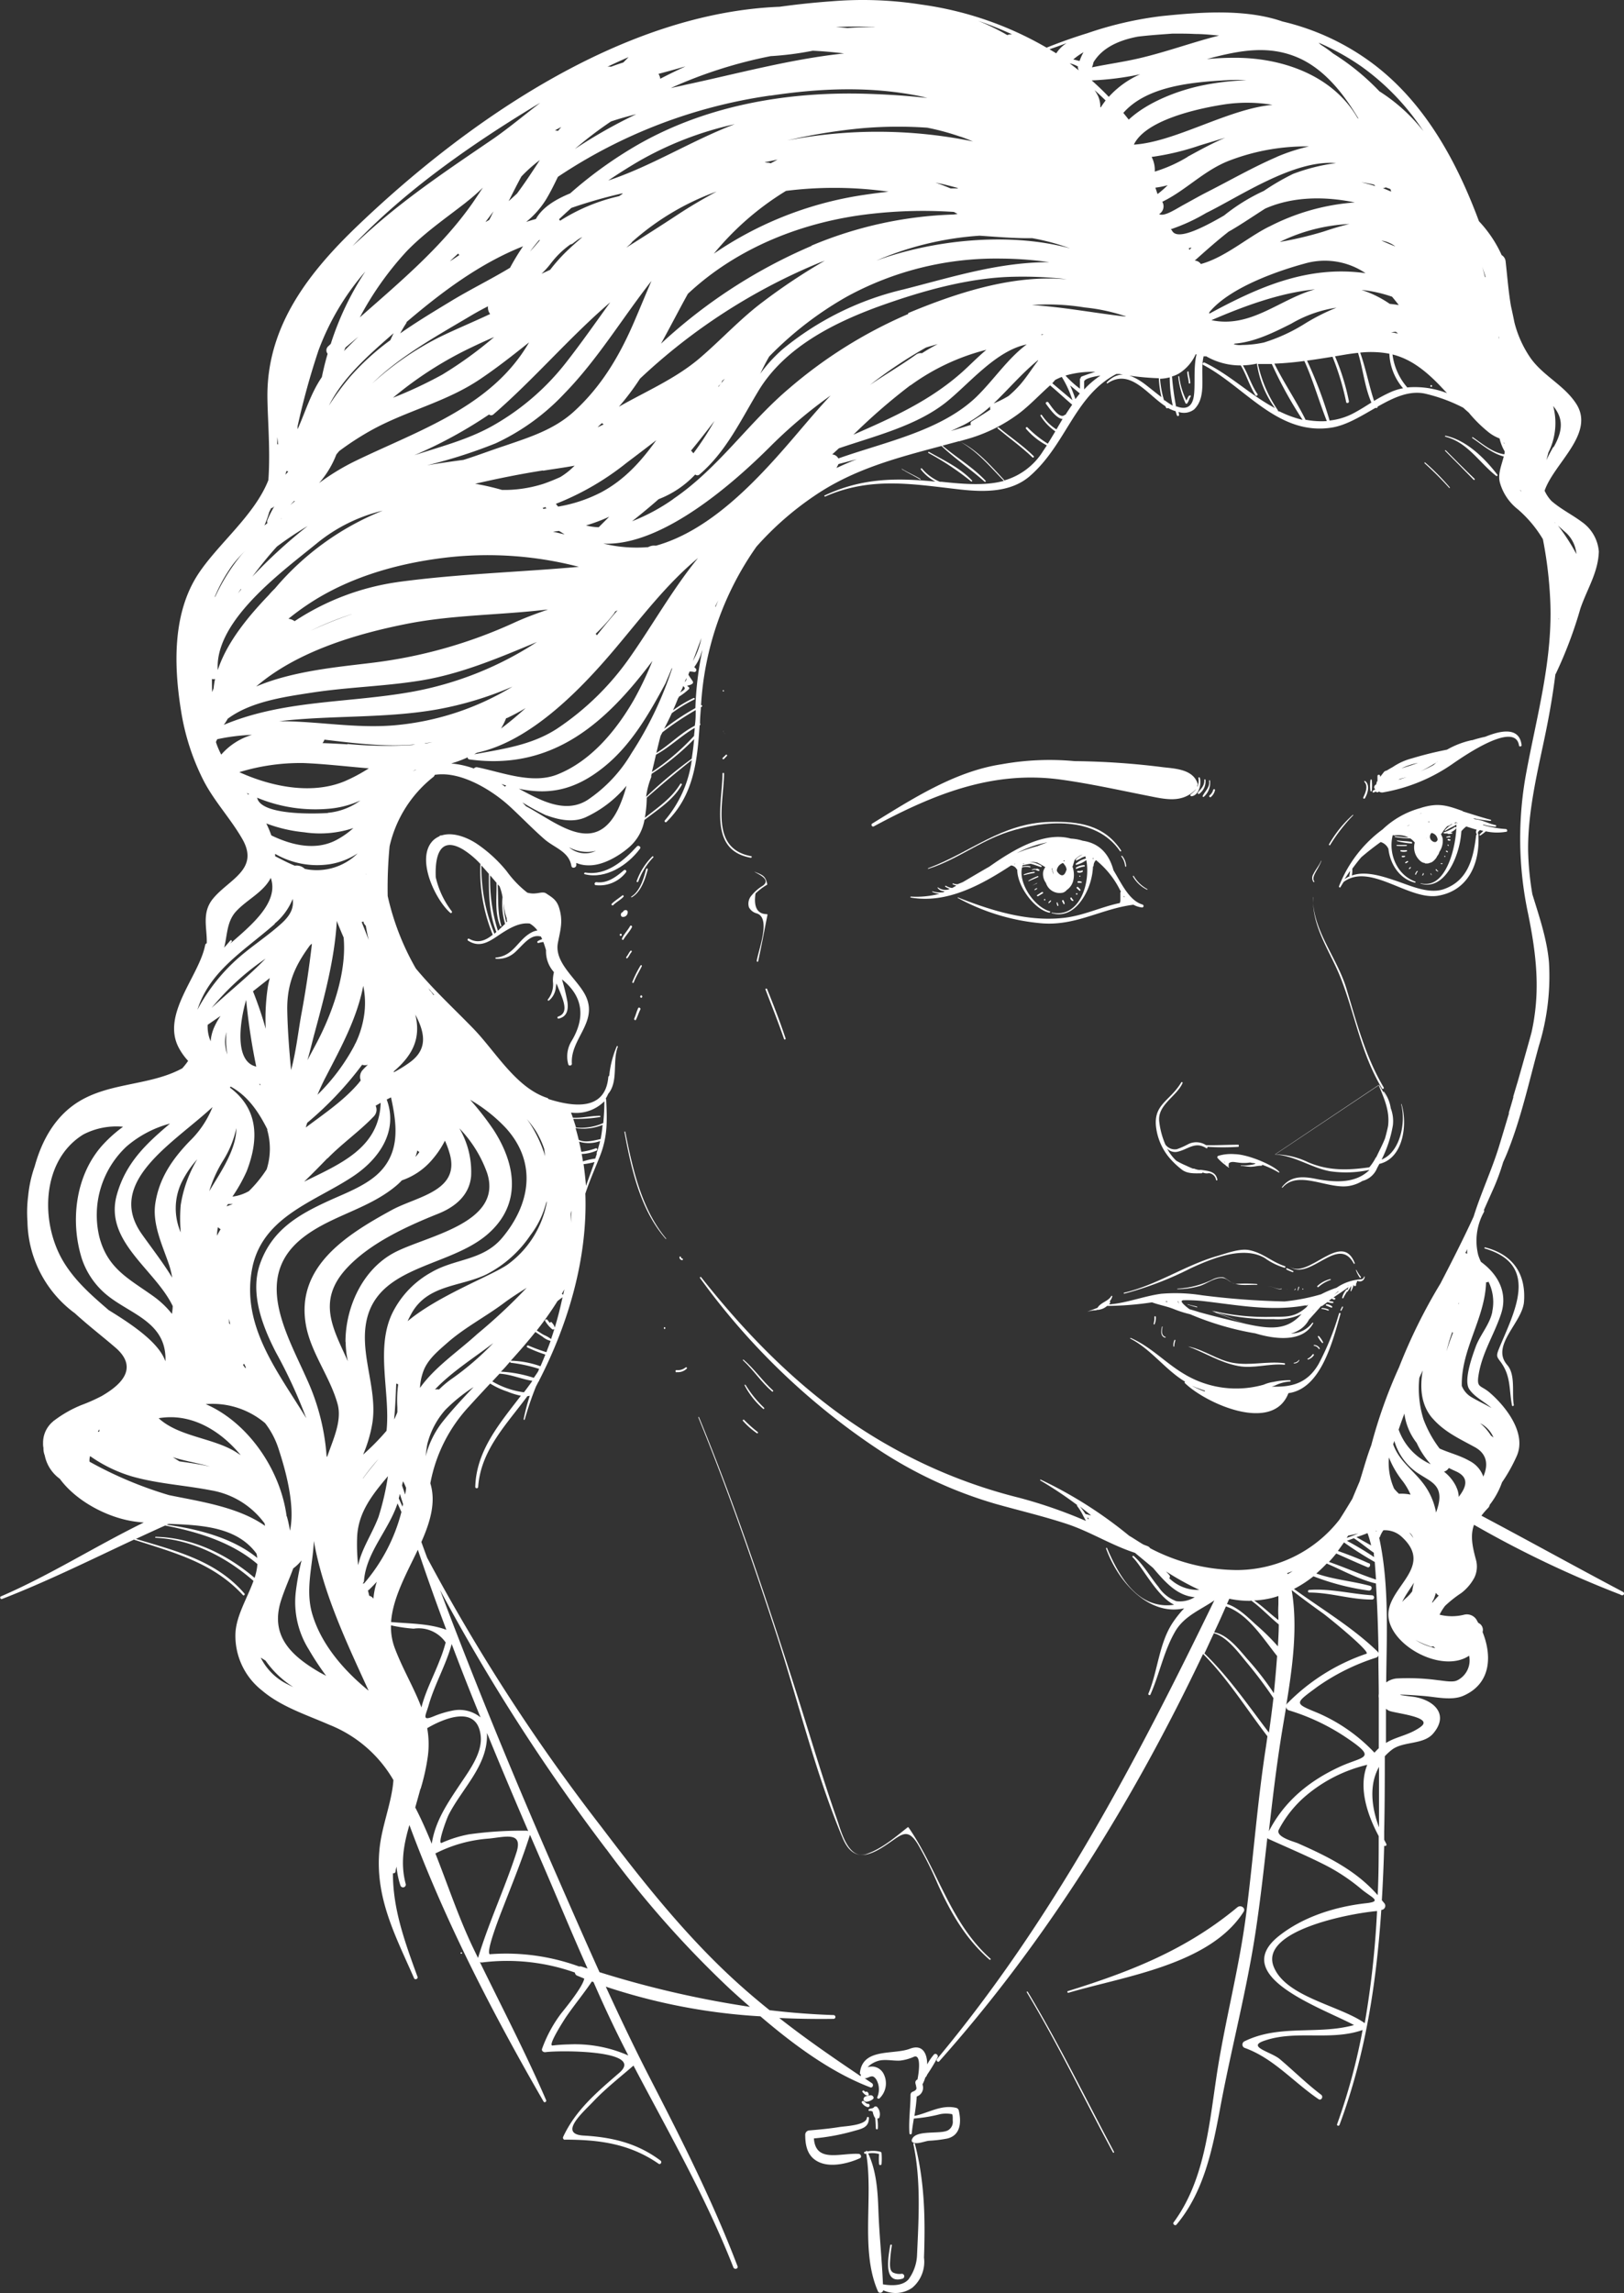 <svg xmlns="http://www.w3.org/2000/svg" viewBox="0 0 263.9 372.42"><rect x="0" y="0" width="263.9" height="372.42" fill="#333333" stroke="none"/><defs><style>.cls-1{fill:#fff;}</style></defs><title>Sansa</title><g id="Layer_2" data-name="Layer 2"><g id="Layer_1-2" data-name="Layer 1"><g id="Layer_2-2" data-name="Layer 2"><g id="Layer_2-2-2" data-name="Layer 2-2"><path class="cls-1" d="M155.68,145.76c-.06,0-.09.07,0,.1a34.66,34.66,0,0,0,13.38,4.08c5.65.54,9.82-2.33,15.12-3a3.78,3.78,0,0,0,1.34.44.24.24,0,0,0,.3-.17.25.25,0,0,0-.17-.3h0c-2.16-.65-3.37-3.36-4.71-5.57h0c-.83-3.07-2.68-4.45-5-4.79a7.46,7.46,0,0,0-1.93-.35c-4.35-1.2-9.35,1.81-13.25,4.56-1.47.83-2.9,1.69-4.29,2.5-.32.14-.61.25-.88.35a1.85,1.85,0,0,1-.7-.13c-.11,0-.16.14,0,.18l.46.16s0,.06.09,0h0c-.23.14-.47.27-.71.4a2.58,2.58,0,0,1-1-.34.11.11,0,0,0-.13,0,.09.09,0,0,0,0,.12,2.46,2.46,0,0,0,.73.35l-.26.13a2,2,0,0,1-1.64-.35s-.12,0-.08.06a1.33,1.33,0,0,0,1.08.56h.11l-.17.09a.06.06,0,0,0,0,.06,4.19,4.19,0,0,1-1.83-.13c-.06,0-.11.08,0,.11a3.24,3.24,0,0,0,1.15.28,15,15,0,0,1-4.67.46.08.08,0,0,0,0,.16c5.83,1,11.36-2,16.28-5.22a1.18,1.18,0,0,1,.87.54.21.21,0,0,0,.13.13c0,2.75,2.85,6.53,5.22,7,.14,0,.2-.18.06-.22-2.48-.71-5.14-4.52-4.49-7.14h0a2.6,2.6,0,0,1,1.27,0,.08.08,0,0,0,.09-.08.11.11,0,0,0-.09-.1h0a2.73,2.73,0,0,0-1.27.06l.09-.23c.44-.06.87-.2,1.32-.23.55.14,1.08.35,1.64.53a.1.1,0,0,0,.12-.09.1.1,0,0,0,0-.1,4.73,4.73,0,0,0-2-.66,5.77,5.77,0,0,1,1.31.13c.44.23.87.48,1.29.74a2.07,2.07,0,0,0-.35.77,2.5,2.5,0,0,0,.46,1.8,2.33,2.33,0,0,0,2.79,1.56,1.42,1.42,0,0,0,.6-.43,2.58,2.58,0,0,0,1.07-1.65,4,4,0,0,0-.16-2.15.53.53,0,0,0,.08-.15c.08-.29.17-.58.26-.87a2.82,2.82,0,0,1,1-.81l.34-.15-.32.19c-.27.16-.75.41-.81.75a.08.08,0,0,0,0,.09h0a5.89,5.89,0,0,0,.94-.47c.19-.09.4-.17.61-.25a2.24,2.24,0,0,0,.1.39h-.08a3.61,3.61,0,0,0-1.55.81.11.11,0,0,0,0,.17.1.1,0,0,0,.12,0,4.22,4.22,0,0,0,1.57-.75c.71,3.78-1.11,9.51-5.65,8.52,0,0,0,.05,0,.08a0,0,0,0,0,0,0c2.55.78,4.41-1,5.54-3.15a10.46,10.46,0,0,0,1.19-4.39.21.21,0,0,0,.1-.14,1.26,1.26,0,0,1,.39-.91,14.57,14.57,0,0,1,3.9,4.85l.15.26a.23.23,0,0,0-.09.18h0v1.12a1.17,1.17,0,0,1-.07.49c-.07.16,0,0,0,.06-3.16.65-6.14,2.17-9.47,2.45C166.77,149.67,161,147.86,155.68,145.76ZM171,141a1.66,1.66,0,0,0,.15.7,1.89,1.89,0,0,0,.09.34h0a2.91,2.91,0,0,1-.31-1h0Zm2-1.25v.15l-.24-.09Zm.27,1.59c-.23.8-.68,1.13-1.29.46a1.5,1.5,0,0,1-.23-.33,1,1,0,0,1,0-.24,1.47,1.47,0,0,1,.82-1,.22.22,0,0,0,.06-.07,1.23,1.23,0,0,1,.26.12.26.26,0,0,0,.09.17,1.38,1.38,0,0,1,.34.88s-.09,0-.1,0Zm-.8-3.3h0Zm-.93.09h-.39l.5,0Zm4.7-.56Zm-6.1-.73c-.52.17-1,.36-1.55.58a24.73,24.73,0,0,0-3.37,1.14,17.91,17.91,0,0,1,4.87-1.73Zm-5.22,3.4v.1l-.13,0Zm1.42,0a.09.09,0,0,0,.07.06l-.15.06s0-.09,0-.15Zm11.26-.68a2.25,2.25,0,0,0,0-.22l.13.09Zm5.06,7h-.07s0,0,0,0Zm.07-.87h-.12v-.2l.14.21Z"/><path class="cls-1" d="M182,138.24c.07.11.26,0,.18-.11-2.74-4.16-6.87-4.76-11.59-4.64-7.89.21-12.81,4.94-19.77,7.52-.06,0,0,.13,0,.11,4.58-1.43,8.33-4.47,13-6C169.64,133.22,178,132.43,182,138.24Z"/><path class="cls-1" d="M183,140.69a2.79,2.79,0,0,0-.64-1.67c-.06-.07-.19,0-.14.08a3.09,3.09,0,0,1,.61,1.59C182.84,140.79,183,140.79,183,140.69Z"/><path class="cls-1" d="M184.23,142.27c0-.07-.18,0-.13.08a5.2,5.2,0,0,0,2.3,2.15c.07,0,.11-.09,0-.12A5.71,5.71,0,0,1,184.23,142.27Z"/><path class="cls-1" d="M194.63,127.33c-.69-2.33-3.5-2.49-5.53-2.71a122.84,122.84,0,0,0-14.47-1,43.8,43.8,0,0,0-11.88.51c-7.64,1.16-14.56,5.66-21,9.62a.25.25,0,0,0-.09.36.25.25,0,0,0,.36.09h0c9.58-5.15,19.21-9.1,30.3-7.59,4.75.65,9.51,1.71,14.22,2.64,2.93.59,5.53,1.21,7.74-1l.11-.08h0a6.15,6.15,0,0,1-.91.86c-.13.13,0,.31.17.29,1.2-.18,1.62-2,1.32-3a.12.12,0,0,0-.16-.06.11.11,0,0,0-.07.12,2.4,2.4,0,0,1-.18,1.45h0a.74.74,0,0,0,0-.21h0A.69.69,0,0,0,194.63,127.33Z"/><path class="cls-1" d="M195.69,126.69c.06.89-.49,1.37-1,2a.16.16,0,0,0,0,.23.15.15,0,0,0,.2,0,2.49,2.49,0,0,0,1-2.26C195.87,126.54,195.68,126.57,195.69,126.69Z"/><path class="cls-1" d="M195.63,129.4a3,3,0,0,0,1-2.61c0-.11-.18-.06-.16,0,.19,1-.56,1.6-1,2.42C195.36,129.37,195.53,129.51,195.63,129.4Z"/><path class="cls-1" d="M197.15,128.27a1.75,1.75,0,0,1-.6.92.17.17,0,0,0,.2.27,2,2,0,0,0,.68-1.11C197.49,128.17,197.22,128.1,197.15,128.27Z"/><path class="cls-1" d="M217.82,144.09c.17-.29.34-.57.52-.85,4.34-3.2,10.59,3.08,15.41,2.23s6.73-5.2,6.49-9.78h0a.12.12,0,0,0,0-.16c-.18-.34,0-.51.25-.71l.54.13c-.19.19-.39.39-.59.57a.11.11,0,0,0,0,.15.11.11,0,0,0,.15,0,6.6,6.6,0,0,0,.85-.65,8.63,8.63,0,0,0,3.32.07c.26,0,.18-.43-.06-.44A17.27,17.27,0,0,1,241,134v-.09a11.19,11.19,0,0,0,2,.37.13.13,0,0,0,.13-.13A.14.14,0,0,0,243,134c-1.06-.22-2-.75-3.08-.92a.31.31,0,0,0-.19,0l-.36-.2a27.49,27.49,0,0,0,2.84.45c.12,0,.14-.17,0-.2-1.51-.39-3-.89-4.48-1.34a.2.2,0,0,0-.11-.09c-2.58-.93-3.9-1.31-6.56-.54l-.3.1a14.35,14.35,0,0,0-6.08,3.44,20.88,20.88,0,0,0-7.08,9.21C217.53,144.12,217.75,144.21,217.82,144.09Zm19-10.36a.14.14,0,0,0-.13-.08l-.37.11a.25.25,0,0,0,.13-.18h.17l.2.06Zm-5,2.49-.06-.06v-.09a.34.34,0,0,0,.06.15Zm.41-2.7h-.16a.08.08,0,0,1,.06-.07h.22Zm-3.64.65L229,134a0,0,0,0,0,0,.05Zm4.73,2.57a.63.63,0,0,1-.56-.13.85.85,0,0,1-.26-1.18l.11-.15a1.19,1.19,0,0,1,1,1.11.59.59,0,0,1-.29.35Zm-2.32-4.6-.37.05.36-.08Zm-2,2.84.09.13L229,135Zm-9.61,6.47a3.54,3.54,0,0,1-.12.7.11.11,0,0,0,.07.15,4.34,4.34,0,0,0-.86.51c.29-.46.6-.92.91-1.36ZM240,135.52a.23.23,0,0,0-.13.17c-.45,3.68-1.28,7.33-5.25,8.72-2.5.87-5.59-.64-7.94-1.41-2-.67-4.82-1.6-7-.8a5.1,5.1,0,0,0,.07-1.11c.47-.64.94-1.26,1.45-1.85,1-.87,2.09-1.71,3.16-2.48a2,2,0,0,1,1.26,1.11h0c.27,2.51,1.86,4.93,4.34,5.49a.09.09,0,0,0,.06-.12.11.11,0,0,0-.06-.07c-3-1.08-4.41-4.61-3.63-7.56a.37.37,0,0,0,.27.07,4.08,4.08,0,0,1,2.31.33c-.73,0-1.44-.13-2.16-.19a.07.07,0,1,0,0,.13,16.37,16.37,0,0,0,2.42.22,3.59,3.59,0,0,1,.73.67,2.94,2.94,0,0,0,.13,1.94c.22.54.88,1.38,1.48,1.37a.15.15,0,0,0,.17.09H232a1.42,1.42,0,0,0,.4-.12.75.75,0,0,0,.24-.08,1.54,1.54,0,0,0,.36-.27h0a.53.53,0,0,0,.13-.13,1.85,1.85,0,0,0,.42-.61,1.54,1.54,0,0,0,.35-.67,3.22,3.22,0,0,0,.53-2.18,2.13,2.13,0,0,0-.25-.63v-.13a.37.37,0,0,0,.15-.13,6.11,6.11,0,0,1,.86-1.11,1.74,1.74,0,0,0,.68-.34h.17a4.22,4.22,0,0,0-1.26,1,.08.08,0,0,0,0,.1s.05,0,.07,0c.28-.17.58-.35.88-.51a7.07,7.07,0,0,0,.94-.5h0c0,3.49-1.66,10.62-5.81,9.52,0,0-.05,0,0,.06,3.94,1.23,6.4-4.59,6.61-8.5a4.55,4.55,0,0,1,.8-.78h0c.57.19,1.13.37,1.7.53A.62.62,0,0,0,240,135.52Z"/><path class="cls-1" d="M221.8,129.64c.45-.76.87-2.1.06-2.77-.09-.08-.22,0-.14.13.64.66.16,1.8-.18,2.49a.16.16,0,0,0,.05.21.15.15,0,0,0,.21-.06Z"/><path class="cls-1" d="M222.91,128.47a7.57,7.57,0,0,0,0-1.78.11.11,0,0,0-.11-.1.11.11,0,0,0-.1.1,6.63,6.63,0,0,0,0,1.78.12.12,0,0,0,.16.05A.12.12,0,0,0,222.91,128.47Z"/><path class="cls-1" d="M223.21,128.71a1.73,1.73,0,0,0,.37-.16.26.26,0,0,0,.34.11l.18-.1a.83.83,0,0,0,.63.14,28.2,28.2,0,0,0,11.59-4.83c1.38-.93,9.89-6.88,10.52-2.79,0,.24.45.18.42-.06-.38-3.18-3.71-2.25-5.91-1.36-.71.15-1.42.34-2.11.56h-.11a14.18,14.18,0,0,0-4,1.54,57.72,57.72,0,0,0-5.66,1.4,10.18,10.18,0,0,0-3.15,1.42c-.33.18-.66.37-1,.58a.64.64,0,0,0-.45.25c-.28.36-.47.6-.6.79V126a.22.22,0,0,0-.26-.16.2.2,0,0,0-.17.16v.87a.31.31,0,0,0-.14.3h0a.73.73,0,0,0-.07.24c-.31.12-.47.56-.15.76a1.51,1.51,0,0,1-.35.23C223,128.5,223,128.77,223.21,128.71Zm9.3-4.22c-.19.11-.85.42-1.67.79.85-.42,1.69-.9,2.51-1.4a.54.54,0,0,0,.19-.18.24.24,0,0,0,.11-.06c-.23.19-.46.39-.68.6Zm-5,2c.37-.08.74-.17,1.09-.28a13.56,13.56,0,0,1-1.37.43Zm9.92-4.87h0l.53-.17h-.08Zm-6.81,2.24h-.07c-.92.35-1.86.65-2.81.93A10.92,10.92,0,0,1,230,124Z"/><path class="cls-1" d="M213.37,145.69c-.17,5.14,2.9,8.91,4.65,13.55,2.25,5.94,3.22,12,6.55,17.53a.15.15,0,0,0,.22.06.16.16,0,0,0,.06-.22h0c-2.93-4.94-4.36-10.41-6-15.87-1.5-5.15-5.53-9.53-5.51-15Z"/><path class="cls-1" d="M200.62,187.45a7.34,7.34,0,0,0-2.64.27.25.25,0,0,0-.16.29.15.15,0,0,0,.06.09,7.67,7.67,0,0,0,1.31,1.17.2.2,0,0,0,.17.14l.27.21c.06,0,.14-.05.08-.1l-.13-.14a.19.19,0,0,0,.09-.19.81.81,0,0,1,0-.22c.36-.4,1-.21,1.47-.16a6.7,6.7,0,0,0,2,0h0a3.59,3.59,0,0,0,.72.11l.17.1-.4.11a7.47,7.47,0,0,1-2,.15,0,0,0,0,0,0,.08c.53,0,1,.13,1.58.14s1.16-.18,1.75-.17a.16.16,0,0,0,.16-.15v0a15.34,15.34,0,0,1,2.69,1.26c.06,0,.12,0,.07-.1C207.2,189.41,203,187.49,200.62,187.45Zm-2.14.68Zm.42.53.15.08a.17.17,0,0,0,0,.1Z"/><path class="cls-1" d="M201.21,185.92c-1.75,0-3.49.11-5.23.07a2.91,2.91,0,0,0-2.92-.15,12.42,12.42,0,0,1-1.83.81,1.9,1.9,0,0,1-1.85-.75,12.91,12.91,0,0,1-1-3.71c-.35-2.73,2.78-4.06,3.78-6.27.06-.14-.13-.26-.21-.12-1.91,3.19-4.8,3.56-4,7.83a9.59,9.59,0,0,0,1.86,4.15,13,13,0,0,0,2.15,2.11c.9.77,2.15.68,3.27.67a.19.19,0,0,0,.2-.14,1.56,1.56,0,0,0,1,.12h.06a1.32,1.32,0,0,1,1.12,1.09c0,.14.23.08.21,0-.21-1.38-1.45-1.44-2.61-1.62a.24.24,0,0,0-.12,0h-.31a3.58,3.58,0,0,1-.71-.2.28.28,0,0,0-.18,0c-.42-.15-.83-.35-1.2-.52a13,13,0,0,1-1.54-.77,7.19,7.19,0,0,1-1.5-2,1.76,1.76,0,0,0,1.7.54c1.73-.39,2.85-1.74,4.67-.58.15.09.26-.12.15-.22a39.3,39.3,0,0,0,5.09,0C201.34,186.12,201.34,185.92,201.21,185.92Z"/><path class="cls-1" d="M207.21,187.51h0c3.18.18,5.83,2.14,8.92,2.72a18.06,18.06,0,0,0,6.39-.22l-.09.11c-2.14,2-5.21,2-8.53,1.36-2.16-.44-4.13-.54-5.57,1.31-.05.06,0,.15.09.09,2.58-3,7.61.48,11.05-.31a6,6,0,0,0,1.93-.77,3.51,3.51,0,0,0,2.39-2.11l.36-.66c3.92-.9,4.6-6.47,3.6-9.7,0-.05-.09,0-.07,0,.81,2.85-.09,7.77-3.17,9a19.61,19.61,0,0,0,1.83-5.54A5.82,5.82,0,0,0,226,180a6,6,0,0,0-1.11-2.7s-.12,0-.09.05a8.66,8.66,0,0,1,.52,1c-.38-.75-.81-1.46-1.2-2.13m-.09,0c.92,2.25,1.83,4.23,1.53,6.66-.13.66-.3,1.32-.49,2-.39,1-.93,2-1.42,3.06a.22.22,0,0,0-.09.07,8,8,0,0,1-1.05,1.58h0c-3.51.49-6.59.59-9.93-.82a12.64,12.64,0,0,0-5.4-1.28Z"/><path class="cls-1" d="M208.83,205.66c-2.22-.72-3.55-2.16-5.83-2.62-1.53-.31-3.69.52-5.09.92-5.29,1.5-9.86,4.74-15.27,6-.09,0,0,.17.05.15A54.12,54.12,0,0,0,193.46,206c3.29-1.51,8.51-3.76,12.06-1.68a10.58,10.58,0,0,0,3.23,1.59.15.15,0,0,0,.13-.18A.14.14,0,0,0,208.83,205.66Z"/><path class="cls-1" d="M220,205.23c0,.09.19,0,.16-.06-2.15-5.53-7.61,2.83-10.7.5h0C212.86,208.27,217.42,200.39,220,205.23Z"/><path class="cls-1" d="M221.14,207.38a7.8,7.8,0,0,1-.73-1.13h-.08a4.91,4.91,0,0,0,.61,1.21C221,207.62,221.23,207.5,221.14,207.38Z"/><path class="cls-1" d="M220.83,208.1a.76.76,0,0,0,.91-.59.59.59,0,0,0,0-.14c0-.07-.08-.1-.1,0a.51.51,0,0,1-.44.41,7.82,7.82,0,0,0-4,1.36h0a17.48,17.48,0,0,0-2.52,1.07,32.29,32.29,0,0,1-5.92,1.16h-.12a126.18,126.18,0,0,1-13.32-1,27.6,27.6,0,0,0-6.67-.24c-2.88.41-5.54,1.5-8.44,1.73a1.37,1.37,0,0,0,.17-.23.23.23,0,0,0-.05-.28,2,2,0,0,0,.42-.82.08.08,0,0,0-.08-.07l-.06,0c-.5.9-1.74,1.06-2.26,1.94-.55.23-1.12.41-1.69.66h0a5.32,5.32,0,0,1,1.12-.24h0a1.17,1.17,0,0,0,.61-.11.18.18,0,0,0,.22,0h0a2.46,2.46,0,0,0,1.29-.61,51.07,51.07,0,0,0,7.3-.58c1.16.43,2.42.63,3.59,1.11a18.24,18.24,0,0,0,2.6.82A47.11,47.11,0,0,0,204,216.56c3.3,1,7.74,1.47,9.4-1.65a.08.08,0,0,0-.06-.09.09.09,0,0,0-.07,0,4.43,4.43,0,0,1-3.5,1.77,4.51,4.51,0,0,0,1-.39,4.3,4.3,0,0,0,1.94-1.88c.68-.73,1.35-1.49,2-2.23,0,.05.11.08.16,0l.86-.62h0a2.17,2.17,0,0,0,.87.16.11.11,0,0,0,.08-.14.14.14,0,0,0-.08-.09,3.8,3.8,0,0,1-.67-.14c.18-.12.35-.25.54-.37a.08.08,0,0,0,.06.08.41.41,0,0,0,.32.1.14.14,0,0,0,0-.28l-.16-.06c.82-.56,1.65-1.11,2.46-1.69a3.39,3.39,0,0,0-.27.73.05.05,0,0,0,.05.07h0a11.43,11.43,0,0,0,.65-1,5.32,5.32,0,0,1-.12.8c0,.07.08.12.11.05a5,5,0,0,0,.42-1.1.38.38,0,0,0,0,.15.18.18,0,0,0,.17.14.21.21,0,0,0,.19-.11.14.14,0,0,0,0-.17c0-.13.12-.26.15-.38a.43.43,0,0,0,0-.16h.11Zm-3.45,1.67.2-.07h0l-.76.58Zm1.6-1,.23-.11-.21.13,0-.06Zm-27.55,2.7h0a.28.28,0,0,1,0-.13h.07a.7.7,0,0,0,.12.47,1,1,0,0,1-.19-.38Zm-1.78-.13a.2.2,0,0,0,.1.16l-.41-.14ZM202.38,215c-2.51-.58-5-1.2-7.48-1.88-.52-.17-1.06-.33-1.6-.48-.64-.47-1.57-1.26-1.2-1.39a.13.13,0,0,0,.08-.07,24.55,24.55,0,0,1,3.09.11c5.62.63,11.21,1.76,16.86.72h0a.24.24,0,0,0,.26,0l.19-.12c-.09.15-.18.28-.27.41l-.24.2c-1.73,1.44-3.09,1.36-5.14,1.37a37.8,37.8,0,0,1-10-1m0,.09a34.46,34.46,0,0,0,10,1.28,8.94,8.94,0,0,0,4.58-.83c-2.35,2.67-5.06,2.49-9.13,1.59Zm16.45-.15a0,0,0,0,0,.05,0l-.13.16a1.82,1.82,0,0,0,.08-.19Z"/><path class="cls-1" d="M209.07,206.2a8.8,8.8,0,0,0,1,.42c.1,0,.17-.13.07-.18-.3-.15-.6-.29-.91-.42S209,206.14,209.07,206.2Z"/><path class="cls-1" d="M219.85,132.33a19,19,0,0,0-3.89,4.81.09.09,0,0,0,.06.13.08.08,0,0,0,.11,0,27.63,27.63,0,0,1,3.77-4.86S219.88,132.3,219.85,132.33Z"/><path class="cls-1" d="M214.67,139.83c-.33.76-.88,1.38-1.24,2.12a1.15,1.15,0,0,0,0,1.28c.06.09.21,0,.14-.08-.37-.52.09-1.23.34-1.71a12.87,12.87,0,0,0,.8-1.57C214.77,139.82,214.69,139.79,214.67,139.83Z"/><path class="cls-1" d="M75,317.08a.13.13,0,0,0-.15.09.11.11,0,0,0,.08.14H75a.11.11,0,0,0,.08-.14A.14.14,0,0,0,75,317.08Z"/><path class="cls-1" d="M95.2,161.8c-1.28-2.73-5.19-5.34-4.54-8.68.43-2.19.87-3.55.18-5.73-.41-1.26-1.12-1.64-2.13-2.31-.41-.27-1.24,0-1.53,0a3.56,3.56,0,0,1-1.49-.1,17.11,17.11,0,0,1-3.36-3.49A22.42,22.42,0,0,0,77.42,137c-1.53-1-3.81-1.9-5.64-1.32h0c-.14,0-.32,0-.38.15h0a3.52,3.52,0,0,0-1,.65c-2.93,2.87.32,9.62,2.75,11.76a.17.17,0,0,0,.25,0,.19.19,0,0,0,0-.25l0,0a14.26,14.26,0,0,1-2.59-5.51c-.13-3,.43-6.84,4.39-4.54a13.72,13.72,0,0,1,2.87,2.39,27.15,27.15,0,0,0,2,11.48c-1.12.91-2.37,1.48-3.83.66a.18.18,0,0,0-.24.06.18.18,0,0,0,.06.24h0c1.66,1.07,3,.44,4.57-.6,1.8-1.22,3.61-2.4,5.46-2.17a4.16,4.16,0,0,1,1.24,1.12,3.06,3.06,0,0,0-.73.21c-2.43,1.12-3,3.9-6,4.19a.1.1,0,0,0-.1.11.09.09,0,0,0,.1.09,4.12,4.12,0,0,0,3.18-1.14c1.41-1.33,2.49-2.92,4.12-2.47.07.14.14.28.2.43a3,3,0,0,0-.71.31c-.15.1-.06.36.13.3a5,5,0,0,1,.77-.16c.17.44.31.89.44,1.34A5,5,0,0,0,90,157.87a.2.2,0,0,0,0,.11,5.32,5.32,0,0,0-.15,1.48,3.85,3.85,0,0,1-.81,2.85c-.12.12.06.28.18.18a3.1,3.1,0,0,0,1.09-2,6.66,6.66,0,0,1,.12-.76c.82,2.12,2.3,4.71.28,5.37a.17.17,0,0,0-.12.21.16.16,0,0,0,.21.12h0c1.38-.31,1.59-1.51,1.4-2.76a35,35,0,0,0-.88-3.6c3.55,2.84,3.8,6.34,1.5,10.11a4.79,4.79,0,0,0-.48,3.66c.06.34.61.26.59-.08C92.65,168.73,97.19,166.06,95.2,161.8ZM80.68,143.38c.07,2.36-.33,4.77.59,7,0,.12.24.08.2,0-.67-2.23-.46-4.48-.6-6.75.1.1.19.21.3.3.09.24.18.48.25.72a10.1,10.1,0,0,1,.24,1.06h0a11.41,11.41,0,0,0,.42,4.35c-.38.34-.77.73-1.17,1.11a27.15,27.15,0,0,1-1.26-9Zm1.1,3.07a10.57,10.57,0,0,0,.56,2.68h0a1.44,1.44,0,0,0,.07.54l-.14.12A15.66,15.66,0,0,1,81.78,146.45Zm-1.43,5.2a28.07,28.07,0,0,1-2.12-11.09c.41.45.82.91,1.21,1.37,0,3.22,0,6.41,1.22,9.43Z"/><path class="cls-1" d="M96.8,143.76a5.4,5.4,0,0,0,4.91-2.07.24.24,0,0,0,0-.34.25.25,0,0,0-.34,0c-1.24,1.06-2.69,2.16-4.42,1.93C96.62,143.23,96.48,143.7,96.8,143.76Z"/><path class="cls-1" d="M99.65,147c.51-.5,1.18-.83,1.66-1.35.13-.14-.07-.32-.21-.2-.55.45-1.16.82-1.68,1.32a.17.17,0,0,0,0,.23A.15.15,0,0,0,99.65,147Z"/><path class="cls-1" d="M102,148.19c.07-.49-.66-.5-.77-.06-.46.08-.45.81,0,.79a.74.74,0,0,0,.77-.72Z"/><path class="cls-1" d="M100.87,152a.17.17,0,0,0,.17-.17.17.17,0,1,0-.34,0A.17.17,0,0,0,100.87,152Z"/><path class="cls-1" d="M102.45,154.43c-.27.3-.4.69-.67,1-.11.12.07.31.18.18.27-.31.4-.69.67-1C102.74,154.49,102.56,154.3,102.45,154.43Z"/><path class="cls-1" d="M104.1,156.79a17.45,17.45,0,0,0-1.35,2.7c-.06.15.19.22.24.06.34-.93.89-1.75,1.31-2.64a.12.12,0,0,0-.08-.15A.13.13,0,0,0,104.1,156.79Z"/><path class="cls-1" d="M104.2,161.65a.22.22,0,0,0-.16.26.2.2,0,0,0,.16.15.21.21,0,0,0,.16-.25A.22.22,0,0,0,104.2,161.65Z"/><path class="cls-1" d="M101.32,152.59c.4-.7,1-1.26,1.37-2,.1-.2-.2-.38-.3-.18-.39.71-1,1.3-1.31,2C101,152.61,101.24,152.75,101.32,152.59Z"/><path class="cls-1" d="M103.35,165.61c.27-.54.43-1.12.7-1.65.12-.24-.25-.45-.36-.21-.25.55-.38,1.14-.63,1.69C103,165.63,103.25,165.8,103.35,165.61Z"/><path class="cls-1" d="M192.57,224.66c3.47,3.33,14.28,8.16,16.8,1.61,5.27-.72,7.15-8.28,8.46-12.88a.12.12,0,0,0-.09-.15.13.13,0,0,0-.15.09h0a42.82,42.82,0,0,1-3.31,8.19c-1.81,3.14-4.36,3.81-7.64,3.68a3.69,3.69,0,0,0,.64-.21,6.34,6.34,0,0,1,2.35-.61c.13,0,.13-.19,0-.21a11.77,11.77,0,0,0-2.71.28,5.93,5.93,0,0,0-1.56.44,16.35,16.35,0,0,1-12.9-1.71c-3.11-1.83-5.35-4.4-8.72-5.88-.07,0-.14.07-.06.11,3.39,1.73,5.7,5.09,8.91,7a.15.15,0,0,0-.08.19A.09.09,0,0,0,192.57,224.66Zm1.83.71c.48.18.95.35,1.42.5l-.06.12a12,12,0,0,1-2.07-.92c.28.11.47.21.71.3Z"/><path class="cls-1" d="M187.62,215.07a2.62,2.62,0,0,0,.2-1.21.13.13,0,0,0-.15-.08.15.15,0,0,0-.08.08,3.36,3.36,0,0,1-.13,1.14.09.09,0,0,0,.07.11A.1.1,0,0,0,187.62,215.07Z"/><path class="cls-1" d="M188.81,215.51c-.13.64-.27,1.55.54,1.75a.07.07,0,0,0,.07-.07.08.08,0,0,0-.07-.07h0c-.67-.26-.55-1-.45-1.58C189,215.46,188.82,215.42,188.81,215.51Z"/><path class="cls-1" d="M191,217.71c0-.09-.12-.15-.16-.06a2,2,0,0,0-.16,1,.07.07,0,0,0,.14,0A3.07,3.07,0,0,1,191,217.71Z"/><path class="cls-1" d="M208.71,221.65c.16,0,.15-.23,0-.25-2.84-.36-5.54.45-8.38-.06-2.55-.45-4.72-2.16-7.28-2.66h0c2.72,1,5.23,2.63,8.12,3.17C203.66,222.34,206.18,221.42,208.71,221.65Z"/><path class="cls-1" d="M211.08,220.86h0a1.06,1.06,0,0,1-.8.47c-.07,0-.07.12,0,.11a.9.9,0,0,0,.87-.53h0Z"/><path class="cls-1" d="M213.27,220a1.82,1.82,0,0,1-.77.66c-.09,0,0,.18.08.14a1.71,1.71,0,0,0,.9-.67.13.13,0,0,0,0-.17A.14.14,0,0,0,213.27,220Z"/><path class="cls-1" d="M213.54,218.58a1,1,0,0,1,.75.5.09.09,0,0,0,.14,0,.1.1,0,0,0,0-.14,1.1,1.1,0,0,0-.92-.5C213.47,218.47,213.48,218.57,213.54,218.58Z"/><path class="cls-1" d="M214.14,217.07a4.1,4.1,0,0,0,.68,1c0,.05.06.07.1.05A.08.08,0,0,0,215,218h0a4,4,0,0,0-.68-1,.08.08,0,0,0-.11,0A.07.07,0,0,0,214.14,217.07Z"/><path class="cls-1" d="M214.79,212.6a3.14,3.14,0,0,1,1,.26c.12,0,.22-.12.1-.17a2.56,2.56,0,0,0-1-.24C214.69,212.45,214.7,212.59,214.79,212.6Z"/><path class="cls-1" d="M216.35,212.37a.1.1,0,0,0,.13-.05.13.13,0,0,0,0-.12,1.67,1.67,0,0,0-.87-.38c-.16,0-.23.2-.07.24S216.06,212.29,216.35,212.37Z"/><path class="cls-1" d="M218,212.82l.24-.51c0-.09-.09-.17-.14-.08s-.18.33-.26.5a.1.1,0,0,0,0,.13A.1.1,0,0,0,218,212.82Z"/><path class="cls-1" d="M218.31,210.8c.18-.45.5-.81.66-1.25.05-.11-.1-.16-.17-.1a2.85,2.85,0,0,0-.69,1.29C218.07,210.88,218.26,210.92,218.31,210.8Z"/><path class="cls-1" d="M201,208.52c-.83.08-1.48-.82-2.23-1.07a3.12,3.12,0,0,0-1.75.37,14.86,14.86,0,0,1-5.69,1.48s-.05,0,0,.08a0,0,0,0,0,0,0,13.33,13.33,0,0,0,3.44-.47c1.44-.33,3.28-2.1,4.75-1s2.88.7,4.73.78a.07.07,0,0,0,.07-.07.08.08,0,0,0-.07-.07A22,22,0,0,0,201,208.52Z"/><path class="cls-1" d="M206,208.92h0c.81-.1,1.44.62,2.26.44.05,0,0-.09,0-.08C207.4,209.51,206.76,208.8,206,208.92Z"/><path class="cls-1" d="M209.11,209.38l.17.08h0l-.17-.09S209.08,209.37,209.11,209.38Z"/><path class="cls-1" d="M210.33,209.5a.05.05,0,1,0,.1,0,1.85,1.85,0,0,1,.14-.14v-.08S210.41,209.34,210.33,209.5Z"/><path class="cls-1" d="M211,209c-.06.2-.1.39-.15.59a.06.06,0,0,0,.09,0s0,0,0,0a3.7,3.7,0,0,0,.19-.59.1.1,0,0,0-.12,0A.12.12,0,0,0,211,209Z"/><path class="cls-1" d="M211.71,209.44a.08.08,0,0,0,.08-.08.09.09,0,0,0-.08-.08.08.08,0,0,0-.08.08A.07.07,0,0,0,211.71,209.44Z"/><path class="cls-1" d="M193,211.89c.49.17,1,.29,1.49.44.08,0,.11-.09,0-.12-.49-.15-1-.2-1.49-.39Z"/><path class="cls-1" d="M214.08,208.86c-.11.1.06.27.17.17a5.75,5.75,0,0,1,1.94-1.14c.09,0,.05-.18,0-.15A4.6,4.6,0,0,0,214.08,208.86Z"/><path class="cls-1" d="M218.79,207.28s0,.07,0,.07Z"/><path class="cls-1" d="M104,137.84c.22-.29-.25-.63-.49-.38-2.14,2.33-5,4.83-8.4,4.25-.19,0-.27.24-.08.28C98.43,142.83,102,140.54,104,137.84Z"/><path class="cls-1" d="M149.57,77.79c-1-.63-2-1-3-1.64,0,0-.08,0,0,.07,1,.63,2,1.07,3,1.69C149.58,78,149.64,77.84,149.57,77.79Z"/><path class="cls-1" d="M158,78.09c-1.92-2.07-4.6-3.31-7-4.67a.12.12,0,0,0-.15,0,.11.11,0,0,0,0,.14,44.83,44.83,0,0,1,7,4.66.12.12,0,0,0,.12-.13S158,78.11,158,78.09Z"/><path class="cls-1" d="M162.29,69.43c-.12-.09-.28.07-.16.17,1.88,1.56,3.89,3,5.64,4.68.13.12.33-.07.2-.2C166.23,72.36,164.18,71,162.29,69.43Z"/><path class="cls-1" d="M113.48,230.21c4.68,11.43,8.73,23.08,12.56,34.82,3.62,11.06,6.38,22.71,10.87,33.45,1.74,4.16,4.49,3,7.6.82,2-1.35,3-2.47,4.64.23a61.47,61.47,0,0,1,3.29,6.6c2.13,4.65,4.47,8.76,8.36,12.15.1.09.26-.07.15-.16-6.57-5.85-8.46-14.28-13.31-21.32a.14.14,0,0,0-.17,0h0c-2,1.59-4.17,3.46-6.67,4.32-2.94,1-4.1-3.67-4.75-5.53-2.51-7.15-4.64-14.45-6.95-21.67-4.72-14.73-9.61-29.41-15.5-43.72C113.57,230.11,113.45,230.14,113.48,230.21Z"/><path class="cls-1" d="M167,323.48a.11.11,0,0,0-.14,0,.09.09,0,0,0,0,.11c5.1,8.44,9.32,17.34,14,26,.06.12.23,0,.17-.1C176.37,340.77,172.07,331.91,167,323.48Z"/><path class="cls-1" d="M193.15,64.35a4.25,4.25,0,0,0-.35.71,12.07,12.07,0,0,1-1.18-3.9c0-.11-.18-.06-.16,0a14,14,0,0,0,1.18,4.32.16.16,0,0,0,.23.07.16.16,0,0,0,.07-.07c.23-.31.28-.68.5-1S193.27,64.17,193.15,64.35Z"/><path class="cls-1" d="M193.41,62.18c0-.59-.23-1.16-.26-1.75a.11.11,0,1,0-.22,0h0c0,.59.22,1.16.24,1.75C193.18,62.34,193.42,62.34,193.41,62.18Z"/><path class="cls-1" d="M168.27,141.26a.06.06,0,0,0,.08,0s0,.07.06.07a1.29,1.29,0,0,0,.38.12.1.1,0,0,0,.11-.08.13.13,0,0,0,0-.1,1.06,1.06,0,0,0-.35-.18.11.11,0,0,0-.14.06v0h0a1,1,0,0,0-.73.1s0,.1,0,.08A1.39,1.39,0,0,1,168.27,141.26Z"/><path class="cls-1" d="M166.43,142.13c.54-.14,1.09-.26,1.64-.35.1,0,.08-.19,0-.19a6.56,6.56,0,0,0-1.64.4C166.31,142,166.34,142.16,166.43,142.13Z"/><path class="cls-1" d="M168.71,142.44c.08,0,0-.17-.07-.15a9,9,0,0,0-1.5.73c-.06,0,0,.12.05.09C167.69,142.88,168.21,142.68,168.71,142.44Z"/><path class="cls-1" d="M168.52,143.4a7.89,7.89,0,0,0-.81.44m0,.07a7.89,7.89,0,0,1,.81-.44s0-.09,0-.07Z"/><path class="cls-1" d="M168.44,144.25l-.31.19c-.09.06,0,.18.09.11l.29-.18C168.59,144.33,168.52,144.21,168.44,144.25Z"/><path class="cls-1" d="M168.72,145.54c.24-.13.46-.3.7-.43s0-.29-.13-.22-.45.31-.69.44S168.59,145.62,168.72,145.54Z"/><path class="cls-1" d="M169.73,146.23a.11.11,0,0,0,.14-.07.12.12,0,0,0-.08-.14h-.06a.11.11,0,0,0-.07.14A.08.08,0,0,0,169.73,146.23Z"/><path class="cls-1" d="M170.69,146.25a1.52,1.52,0,0,0-.33.34s0,.12.09.09a1.19,1.19,0,0,0,.34-.33C170.83,146.29,170.75,146.2,170.69,146.25Z"/><path class="cls-1" d="M172,147a.83.83,0,0,1-.13-.41.1.1,0,0,0-.12,0,.12.12,0,0,0-.05,0,1.15,1.15,0,0,0,.13.49C171.82,147.23,172,147.13,172,147Z"/><path class="cls-1" d="M173,146.72a2,2,0,0,0-.17-.47c-.08-.15-.3,0-.23.13s.14.28.22.42S173,146.83,173,146.72Z"/><path class="cls-1" d="M174.42,146.19a2.33,2.33,0,0,1-.27-.35c0-.14-.25-.08-.22.07a.54.54,0,0,0,.4.42C174.42,146.37,174.46,146.25,174.42,146.19Z"/><path class="cls-1" d="M175,145.3a.11.11,0,0,0,.08-.14.14.14,0,0,0-.08-.09.13.13,0,0,0-.15.09.11.11,0,0,0,.08.14Z"/><path class="cls-1" d="M175,144.28a3,3,0,0,0,.42.38c.09.06.22-.07.15-.16s-.24-.28-.37-.41S174.82,144.16,175,144.28Z"/><path class="cls-1" d="M175.73,143.21a1.08,1.08,0,0,0-.5-.09.14.14,0,0,0-.13.14.12.12,0,0,0,.13.12h.4C175.76,143.45,175.86,143.26,175.73,143.21Z"/><path class="cls-1" d="M175.48,142.22a.09.09,0,0,0,0,.18h0a.09.09,0,0,0,.09-.09C175.57,142.26,175.53,142.23,175.48,142.22Z"/><path class="cls-1" d="M175.82,141.38a1.1,1.1,0,0,1-.62.06c-.16,0-.24.21-.07.25a.9.9,0,0,0,.78-.09C176,141.53,176,141.33,175.82,141.38Z"/><path class="cls-1" d="M176.17,140.51a2.52,2.52,0,0,0-1.31.4c-.12.06,0,.24.11.18a5.13,5.13,0,0,1,1.23-.36C176.33,140.71,176.29,140.52,176.17,140.51Z"/><path class="cls-1" d="M229.39,136.76c-.76-.18-1.56-.13-2.33-.26a.07.07,0,0,0-.06.07.06.06,0,0,0,.06.05,10.78,10.78,0,0,0,2.33.37C229.49,137,229.51,136.79,229.39,136.76Z"/><path class="cls-1" d="M228.54,137.39a.08.08,0,0,0,.08-.08.09.09,0,0,0-.08-.08H227a.08.08,0,0,0-.07.07.07.07,0,0,0,.07.07A11.6,11.6,0,0,0,228.54,137.39Z"/><path class="cls-1" d="M228.57,138.29a.1.1,0,0,0,.07-.13.14.14,0,0,0-.07-.08,7.22,7.22,0,0,1-.93,0,.11.11,0,0,0-.07.14.08.08,0,0,0,.07.07A1.83,1.83,0,0,0,228.57,138.29Z"/><path class="cls-1" d="M228.27,139h-.35a.12.12,0,0,0-.14.08.11.11,0,0,0,.07.13h.07a.57.57,0,0,0,.42-.09.09.09,0,0,0-.05-.11Z"/><path class="cls-1" d="M228.71,139.84a2.77,2.77,0,0,0-.34.2.11.11,0,0,0,0,.15.09.09,0,0,0,.11,0,1.44,1.44,0,0,0,.31-.19C228.86,140,228.82,139.8,228.71,139.84Z"/><path class="cls-1" d="M230.23,141.49a1.35,1.35,0,0,0-.27.48c0,.11.13.16.17,0a.92.92,0,0,1,.23-.39C230.44,141.54,230.3,141.4,230.23,141.49Z"/><path class="cls-1" d="M231.22,142.18a.44.44,0,0,0,.14-.29c0-.09-.12-.13-.14,0s-.07.15-.1.22S231.16,142.24,231.22,142.18Z"/><path class="cls-1" d="M229.17,140.82l-.2.19c-.08.08,0,.2.11.12l.17-.17h0m0-.06c.08-.06,0-.15-.08-.08Z"/><path class="cls-1" d="M232.65,142.1a.87.87,0,0,1-.1-.24.07.07,0,0,0-.09,0s0,0,0,0a.39.39,0,0,0,.15.27S232.68,142.15,232.65,142.1Z"/><path class="cls-1" d="M233.67,141.55c.05,0,.07-.06,0-.09a.88.88,0,0,1-.22-.25c-.06-.09-.2,0-.14.08A.6.6,0,0,0,233.67,141.55Z"/><path class="cls-1" d="M234.39,140.3c.06,0,0-.13-.06-.1h-.13c-.07,0-.13.07-.06.1A.22.22,0,0,0,234.39,140.3Z"/><path class="cls-1" d="M234.79,139a.11.11,0,0,0-.09.1.09.09,0,0,0,.09.08.09.09,0,0,0,.09-.09S234.84,139,234.79,139Z"/><path class="cls-1" d="M235.08,138.18a.09.09,0,0,0-.11,0,.08.08,0,0,0,0,.11l.18.11a.07.07,0,0,0,.12,0v-.05s0-.11-.05-.12Z"/><path class="cls-1" d="M235.35,137.2c-.07-.07-.18,0-.11.1l.06.06c.07.07.18,0,.11-.1Z"/><path class="cls-1" d="M235.39,136.26a.13.13,0,0,0-.15.09.11.11,0,0,0,.06.13.38.38,0,0,0,.41,0,.08.08,0,0,0,0-.1l0,0Z"/><path class="cls-1" d="M235.61,136a.11.11,0,0,0,0-.21,1.39,1.39,0,0,0-.46.09.08.08,0,0,0-.1.05.07.07,0,0,0,0,.1.06.06,0,0,0,.06,0A3.44,3.44,0,0,1,235.61,136Z"/><path class="cls-1" d="M234.67,135.35a1.69,1.69,0,0,0,.55,0,.08.08,0,0,0,.07.09,1.31,1.31,0,0,0,.65-.07c.08,0,.07-.16,0-.16h-.3a2.21,2.21,0,0,0,1-.68c.1-.13-.09-.27-.22-.21a7,7,0,0,1-1.76.85C234.52,135.17,234.56,135.34,234.67,135.35Z"/><path class="cls-1" d="M108.24,201.15c-4-4.77-5.45-11.36-6.63-17.31a.07.07,0,1,0-.14,0h0c1.11,6,2.57,12.65,6.7,17.36C108.21,201.28,108.28,201.2,108.24,201.15Z"/><path class="cls-1" d="M110.87,204.39a.18.18,0,0,1-.2-.2c0-.11-.27-.17-.26,0a.46.46,0,0,0,.46.47C111,204.68,111,204.41,110.87,204.39Z"/><path class="cls-1" d="M122,139.31c.16,0,.23-.22.07-.25-6.71-1.25-4.48-8.49-4.41-13.37a.13.13,0,0,0-.09-.16.13.13,0,0,0-.16.09.08.08,0,0,0,0,.07C117.33,130.71,115.17,138.09,122,139.31Z"/><path class="cls-1" d="M123.72,144a7.22,7.22,0,0,0-1.61,1.46,2,2,0,0,0-.41,1.89,2,2,0,0,0,1.27,1c2.36.73.29,5.87,0,7.71,0,.15.2.21.23.06.55-2.49,1-5,1.51-7.5a.12.12,0,0,0-.07-.15h0c-1.57,0-2.2-1.14-1.87-3.35a9.49,9.49,0,0,1,1.89-1.43.09.09,0,0,0,0-.12c-.25-1.37-.86-1.5-2.09-2h0C123,141.91,125.67,142.88,123.72,144Z"/><path class="cls-1" d="M117.52,118.69a.51.51,0,0,0,.51.51h0a.47.47,0,0,1-.49-.47h0S117.52,118.66,117.52,118.69Z"/><path class="cls-1" d="M117.64,123.28l.49-.51c.11-.11-.07-.29-.18-.17l-.51.49C117.31,123.21,117.51,123.41,117.64,123.28Z"/><path class="cls-1" d="M117.54,112.07a.12.12,0,0,0-.08.15.09.09,0,1,0,.16-.06A.14.14,0,0,0,117.54,112.07Z"/><path class="cls-1" d="M124.4,160.73c1,2.64,2.08,5.3,3,8a.13.13,0,0,0,.16.1.13.13,0,0,0,.1-.17c-.9-2.71-1.93-5.36-3-8C124.61,160.48,124.33,160.55,124.4,160.73Z"/><path class="cls-1" d="M105,141.15c-.39,1.49-1,3.63-2.42,4.47a.07.07,0,0,0,0,.1.07.07,0,0,0,.1,0h0c1.5-.85,2.17-3,2.59-4.53a.13.13,0,0,0-.13-.13A.14.14,0,0,0,105,141.15Z"/><path class="cls-1" d="M106,139.1a10.63,10.63,0,0,0-2.54,4c-.06.17.2.23.26.07a11.1,11.1,0,0,1,2.46-3.94C106.24,139.16,106.06,139,106,139.1Z"/><path class="cls-1" d="M110,222.85a2,2,0,0,0,1.59-.56.13.13,0,0,0-.19-.19h0a2,2,0,0,1-1.4.43c-.13,0-.23,0-.23.16S109.91,222.92,110,222.85Z"/><path class="cls-1" d="M108,215.54a.17.17,0,0,0-.12.2.15.15,0,0,0,.12.11.15.15,0,0,0,.11-.19A.15.15,0,0,0,108,215.54Z"/><path class="cls-1" d="M231.6,75.13c-.07-.06-.18,0-.11.11a52.06,52.06,0,0,1,4,4c0,.06.15,0,.1-.08A38,38,0,0,0,231.6,75.13Z"/><path class="cls-1" d="M234.83,73.23c1.55,1.56,3.11,3.11,4.64,4.7.09.1.25-.06.15-.16-1.59-1.52-3.13-3.08-4.69-4.64C234.86,73.07,234.76,73.17,234.83,73.23Z"/><path class="cls-1" d="M243.11,77.28c.11.09.32,0,.22-.17-2.05-2.67-5-5.61-8.43-6.34a.08.08,0,0,0-.08.08.07.07,0,0,0,.08.08h0C238.52,71.88,240.33,75.09,243.11,77.28Z"/><path class="cls-1" d="M125.46,226c.11.09.26-.06.16-.16-1.71-1.54-3-3.46-4.78-5-.07-.06-.17,0-.1.1C122.46,222.53,123.71,224.51,125.46,226Z"/><path class="cls-1" d="M121,225a13,13,0,0,0,3,3.8c.1.11.26,0,.16-.16a18.15,18.15,0,0,1-3-3.7C121.05,224.84,121,224.9,121,225Z"/><path class="cls-1" d="M120.72,230.76a12.21,12.21,0,0,0,2.25,2,.12.12,0,0,0,.17,0,.13.13,0,0,0,0-.17h0a21.2,21.2,0,0,1-2.24-2C120.77,230.54,120.63,230.67,120.72,230.76Z"/><path class="cls-1" d="M241.32,202.59a.11.11,0,0,0-.1.11.09.09,0,0,0,.1.09c9.1,2.69,4.59,10.55,2.24,16.32-.45,1.11-.33,1.25.23,2,1.78,2.35,1.4,4.53,1.91,7.14,0,.2.33.12.29-.08-.34-1.89.33-4.87-1.06-6.47-2.76-3.16,2.45-6.87,2.72-10.27C248,206.82,245.77,203.71,241.32,202.59Z"/><path class="cls-1" d="M263.73,258.54c-7.7-4.07-15.34-8.31-23-12.37a14,14,0,0,1,1.08-1.25.94.94,0,0,0,.27-.52,13,13,0,0,0,2-3.65,26.53,26.53,0,0,0,2.43-4.36c1.54-3.68-1.82-7.95-4.4-10.18-1.55-1.35-2.23-.67-1.81-3.09.62-3.54,2.48-6.32,3.6-9.66,1.22-3.59-.58-6.58-3.25-8.52a9.19,9.19,0,0,1-.43-1.07,9.6,9.6,0,0,1,.91-7,.34.34,0,0,0,0-.34l1.65-3.7a35.9,35.9,0,0,0,1.48-4.07c.28-.62.56-1.25.8-1.87,2.16-5.47,3.44-11.32,5-17a38.29,38.29,0,0,0,1.65-13.58c-.32-3.77-1.58-7.43-2.7-11.07a48.25,48.25,0,0,1-.69-7c-.08-6,1.35-12.16,2.59-18,.76-3.57,1.4-7.16,1.84-10.72l.06-.08a68.84,68.84,0,0,0,4-10.59c1.08-3.17,2.9-5.87,3-9.27a6.5,6.5,0,0,0-2.7-4.77c-1.63-1.22-3.45-2.1-5-3.45A6,6,0,0,1,251,79.7c1.52-4.49,8.35-9.34,5.07-14.22-2-3-5.35-4.46-7.39-7.38a17.87,17.87,0,0,1-2.58-5.71c-.18-.88-.36-1.76-.56-2.63-.42-2.4-.6-4.88-.88-7.33a1.35,1.35,0,0,0-.64-1,20,20,0,0,0-3.69-5.5c-3.72-10-8.91-19.3-17.17-25.54a39.59,39.59,0,0,0-14.76-6.9C202.31,1.37,194.78,2,188.8,2.61A58.56,58.56,0,0,0,176.68,5.4c-2.25.69-4.46,1.48-6.61,2.34a55.53,55.53,0,0,0-20.37-7A61.23,61.23,0,0,0,135.26.2c-2.82.2-5.7.5-8.58.9-25.57,1-50.82,18.6-68.47,35.47-7.81,7.46-14.49,15.9-14.75,27-.08,3.37.53,9.11.15,14.41-2.24,5.7-8.12,10.3-11.36,15.19-4.24,6.41-4,14.92-2.85,22.15A38,38,0,0,0,33,126.62c1.73,3.44,4.48,6.32,6.39,9.67,2.82,4.94-2.24,6.55-4.79,9.68-1.86,2.29-.93,4.73-1,7.22a.44.44,0,0,0-.27.35c-1,5.07-7.26,11.28-4.21,16.76a10.21,10.21,0,0,0,1.45,2,11.25,11.25,0,0,1-.95,1.21c-5.5,3-12.45,2.17-17.71,6-3.26,2.38-5.19,6-6.27,9.92a20.15,20.15,0,0,0-1.06,4.78,20.78,20.78,0,0,0-.12,4.17A18.9,18.9,0,0,0,12,213.17l.12.08c.33.3.65.6,1,.89C15,215.8,17,217.34,18.91,219c4,3.61-.13,6.42-2.39,7.74a28.65,28.65,0,0,1-3.26,1.45,19.34,19.34,0,0,0-4.45,2.52.39.39,0,0,0-.17.14A4.48,4.48,0,0,0,7,234.42a3,3,0,0,0,.06.73,3.22,3.22,0,0,0,.21,1.23,6.18,6.18,0,0,0,2.45,3.8c2.7,3.68,7.74,6.26,11.92,6.9.55.09,1.13.15,1.72.2-7.84,3.83-15.22,8.55-23.22,12-.23.1-.06.51.18.42,7.34-2.85,14.34-6.32,21.44-9.64,6.49,2.12,12.82,3.7,17.71,9,.15.17.39-.08.25-.25-4.63-5.37-11.16-6.92-17.63-8.87,1.57-.73,3.15-1.46,4.74-2.17,5.27,1,10.89,2.73,15,6.26a9.39,9.39,0,0,1-.46,2.24c-4.5-3.83-10.1-6.55-16.07-6.67a.08.08,0,0,0-.08.08.07.07,0,0,0,.08.08c5.93.28,11.48,3.14,15.89,7-1,2.8-2.82,5.67-2.93,8.55a11.26,11.26,0,0,0,4.32,9.25c3.1,2.64,7.21,3.94,10.89,5.55a21,21,0,0,1,10.46,9c-.25,3.7-2,7.68-2.29,11.54-.66,7.68,2.65,13.82,5.65,20.65.14.32.68.09.56-.23-2.19-6-4-11.09-4-16.83a.35.35,0,0,0,.43-.26s0,0,0-.05a4,4,0,0,1,.16-.75,13.39,13.39,0,0,0,.64,3.08.45.45,0,0,0,.59.24.46.46,0,0,0,.27-.47c-.92-3.4-.32-6.51.59-9.62C72.29,312,80.07,327,88.33,341.32c.16.27.53,0,.41-.24-3.29-7.6-7.14-15-10.76-22.41a.59.59,0,0,0,.37.06,33,33,0,0,1,15.07,1.64.6.6,0,0,0,.38.51l1.14.47c-.25,1.45-3.5,5.32-3.85,5.79a21.75,21.75,0,0,0-3,5.6c-.14.37.25.61.56.56,2.25-.32,16.25-.35,12,3.34-3.57,3.1-7.07,6-9.12,10.38a.35.35,0,0,0,.15.49.29.29,0,0,0,.16,0c5.58,0,10.48.67,15.18,3.91.33.22.61-.3.3-.52-3.77-2.82-7.81-3.78-12.45-4.05-4.3-.24,0-3.88,1.57-5.57,2-2.1,4.31-3.9,6.5-5.8,5.67,10.79,11.77,21.4,16.23,32.77.16.42.84.24.68-.18-4-10.51-9.06-20.51-14.2-30.49-2.54-4.93-4.91-9.91-7.21-14.92a97,97,0,0,0,25.13,4.82c5.42,4.64,11.5,9.12,17.84,11.53.41.16.61-.45.28-.67l-1.17-.79c.45,0,.71-.29,1.18-.32.3,0,.55.29.7.52a3.18,3.18,0,0,1,.16,2.85c-.09.21.21.33.35.21a3.37,3.37,0,0,0,.64-4.06,2.16,2.16,0,0,0-1.72-1.11,2.68,2.68,0,0,0-.85.1,4,4,0,0,1,1.65-1c1.09-.36,2.5,0,3.63-.07a7.53,7.53,0,0,0,2.27-.63c1.14-.42.84,2.3.56,3.7a.52.52,0,0,0-.33.61,1.68,1.68,0,0,0,.11.4.24.24,0,0,0,0,.12c.1.34.12.58-.54.85a.54.54,0,0,0-.37.49c0,2.09-.32,4.15-.18,6.25a.18.18,0,0,0,.19.19.19.19,0,0,0,.19-.19c.08-.8.21-1.59.34-2.38a24.36,24.36,0,0,0,4.32-.72,5.17,5.17,0,0,1,1.84,0c.21,0,.15.84.16,1.05a1.57,1.57,0,0,1-.77,1.58c-1.28.72-5.43-.18-5.89,1.59a.34.34,0,0,0,.15.36c.69.39,1.87-.16,2.62-.25a21.55,21.55,0,0,0,3-.36c2.21-.54,2.3-2.71,1.87-4.57a.58.58,0,0,0-.41-.41c-2.41-.59-4.52.84-6.8,1.31a30.28,30.28,0,0,0,.38-3.16,1.5,1.5,0,0,0,.95-1.91l0-.09a5.69,5.69,0,0,0,.44-1.08,1.11,1.11,0,0,0,.31-.48,28.9,28.9,0,0,0,1.68-2.78c.21-.37-.31-.79-.6-.46a8.91,8.91,0,0,0-1.08,1.59c0-1.79-.77-3.32-2.79-2.55-2.74,1.05-7.76-.2-8.15,4a.15.15,0,0,0,.15.16V337a.41.41,0,0,0,0,.22c-4.57-3.07-9-6.13-13.25-9.47,3,.14,6,.18,8.87.14a.31.31,0,0,0,.25-.36.32.32,0,0,0-.25-.25c-3.53-.12-7-.38-10.45-.8-2.25-1.81-4.46-3.7-6.62-5.73-7.73-7.26-14.28-15.55-20.68-24A308.35,308.35,0,0,1,69.41,253c-.32-.85-.63-1.71-.94-2.56,1.45-3.26,2.4-6.47,1.46-9.53a25,25,0,0,1,6.34-12.54c1.12-1.24,2.25-2.45,3.38-3.66A13,13,0,0,0,82.41,226a12.5,12.5,0,0,0,2.23.69c-3.47,4.53-7.26,8.94-7.41,14.83a.24.24,0,0,0,.28.19.23.23,0,0,0,.19-.19c.42-6,4.6-10.15,8-14.76l.39-.06a33.73,33.73,0,0,0-1,3.8c0,.12.16.17.19,0a53.39,53.39,0,0,1,1.81-5.3l.43-.83a.17.17,0,0,0,.09-.16c4.76-9.26,7.89-19.89,7.51-30.35.7-2.14,1.63-4.19,2.45-6.3,1.19-3.1,1.09-5.74.93-9a.37.37,0,0,0-.07-.14,5,5,0,0,0,.4-.76c1.7-2,.66-5.35,1.57-7.66,0-.09-.12-.16-.17-.07A16.05,16.05,0,0,0,99,174.72a.27.27,0,0,0-.15.21c-.46,5.28-5.22,5-9.72,3.57a.35.35,0,0,0-.2-.18c-5.1-1.66-8.4-7.54-12-11.25-3.2-3.3-6.48-6.3-9.36-9.78A41.77,41.77,0,0,1,63,145.52a71.11,71.11,0,0,1,.31-8.08,20,20,0,0,1,7.08-11.23.63.63,0,0,0,.25-.36c4.27-.7,9.45,2.6,12.19,5.12,1.9,1.75,3.67,3.6,5.61,5.3,1.64,1.44,4,2,4.41,4.36.1.53.88.3.8-.22v-.26a4.89,4.89,0,0,0,2,.39c2.31.06,5-1.54,6.65-3a7.56,7.56,0,0,0,2.42-4.36c2.2-1.72,4.67-3.23,6.07-5.71a.14.14,0,0,0-.05-.18.14.14,0,0,0-.18,0c-1.41,2.36-3.67,3.86-5.77,5.53a20.81,20.81,0,0,0,.31-3.26c2.39-2.1,4.81-4.14,7.31-6.11a19,19,0,0,1-4.36,9.78.19.19,0,0,0,0,.26.18.18,0,0,0,.26,0h0c4.44-4.36,5-9.92,5.38-15.72h.06c.11,0,.06-.22,0-.25,0-.88.09-1.76.15-2.65l.14-.09c.16-.09,0-.31-.12-.26a49.69,49.69,0,0,1,9-25.73,49.91,49.91,0,0,1,9.47-8.29c6.37-4.33,13.4-6.15,20.6-8.07,2.21,2.09,4.76,3.79,7,5.8a.1.1,0,0,0,.16,0,.12.12,0,0,0,0-.16c-2.06-2.19-4.71-3.74-7-5.69l2.72-.73c2.9,1.58,5,4.14,7.26,6.45-3,.82-6.51.53-10.11.15h-.29a7.74,7.74,0,0,1-2.91-2.15.11.11,0,0,0-.18.14A7.11,7.11,0,0,0,152,78.22c-6.41-.63-11.94-.59-18,2.25-.12,0,0,.23.1.17,7.45-3.27,14.29-2,22-1.13,3.85.42,8.22.49,11.31-2.24,5.91-5.19,7.21-13,14-16.53l.49,0a43.17,43.17,0,0,0,6.41.69,17.45,17.45,0,0,0,.42,3.07c-1.31-1-2.5-2-3.09-2.4-2.06-1.41-3.92-1.91-5.78,0a.1.1,0,0,0,0,.14.09.09,0,0,0,.14,0c3.67-2.43,6.37,1.77,9.35,3.72l.17.3a.2.2,0,0,0,.29,0,.08.08,0,0,0,0,0,4.48,4.48,0,0,0,.58.29,4.88,4.88,0,0,0,.64.23c.07.22.13.44.21.66a.18.18,0,0,0,.22.13.19.19,0,0,0,.13-.23h0a2.46,2.46,0,0,0-.09-.44,2.72,2.72,0,0,0,2.54-.4c2.21-2.14.88-5.83,1.55-8.64a.9.9,0,0,0,.4,0,11.17,11.17,0,0,0,5.64,1.49c.92,1.55,1.41,3.31,2.37,4.84.13.21.47,0,.33-.2-1-1.46-1.47-3.15-2.36-4.65a11.66,11.66,0,0,0,2.28-.29,16.23,16.23,0,0,0,2.93,7.23c-4-2.11-7.29-5.4-11.41-7.38-.25-.12-.48.25-.22.38,6.83,3.62,12.12,11.48,20.77,10.18,2.44-.36,4.83-1.87,7.22-3.23.13.1.36,0,.31-.18,2.52-1.42,5-2.64,7.62-2.14a26.4,26.4,0,0,1,6.31,2.31c.29.27.59.53.88.78a22.08,22.08,0,0,0,3.1,3.09,6.62,6.62,0,0,0,1.92,1.12h0a7.48,7.48,0,0,0,.83,2.1,1.15,1.15,0,0,1-.07.48c-1.95-.3-3.49-1.68-5.11-2.78-.08-.06-.16.07-.08.13,1.65,1.13,3.18,2.49,5.11,3-.36,1.44-1,2.85-.62,4.26a8.38,8.38,0,0,0,2.91,4.32,19.71,19.71,0,0,1,4.07,4.85,66.75,66.75,0,0,1,1.18,9.65c.5,9.57-2.08,18.65-3.83,28a58.47,58.47,0,0,0,.26,23.24c1.14,5.65,1.86,11,1,16.73-.11.81-.27,1.61-.44,2.41-.45,1.7-.94,3.38-1.39,5-.28,1-.57,2-.85,3-.25.81-.49,1.63-.73,2.44a.25.25,0,0,0,0,.17c-.24.83-.48,1.66-.73,2.48a.18.18,0,0,0,0,.08.65.65,0,0,1-.07.35c-.53,1.76-1.05,3.52-1.59,5.27-1.15,3.69-2.9,7.45-4.07,11.21-1.68,3.66-3.52,7.26-5.38,10.85a88.36,88.36,0,0,0-6.72,13.58,79.66,79.66,0,0,0-4.53,12.7c-.65,1.69-1.14,3.45-1.68,5.2-.05.15-.1.3-.14.46a2.14,2.14,0,0,1-.11.31c-.39.91-.77,1.82-1.15,2.73-.68,1.13-1.37,2.27-2.09,3.38A21.21,21.21,0,0,1,201,255a30.78,30.78,0,0,1-14.09-3.54.94.94,0,0,0-.42-.34l-.68-.26c-.8-.46-1.57-1-2.32-1.43a69.45,69.45,0,0,0-14.34-9.1.09.09,0,0,0-.11,0,.08.08,0,0,0,0,.11h0a63.82,63.82,0,0,1,6,4,.12.12,0,0,0,0,.16,9.14,9.14,0,0,1,1,1.63.17.17,0,0,0,.06.1l.36.69a77.49,77.49,0,0,0-10.8-3.75,83.73,83.73,0,0,1-21-8.35c-12.18-6.81-22.12-16.6-30.72-27.48a.11.11,0,0,0-.18.14,112.24,112.24,0,0,0,28.86,27.77,70,70,0,0,0,19.16,8.9c3.87,1.09,7.76,2,11.56,3.25s7.26,3.47,11.09,4.7c1,.83,2,1.65,2.95,2.46,2,2.36,3.94,4.52,6.76,4.74a4.53,4.53,0,0,1-3,.65,6,6,0,0,1-2.9-2.33c-1.35-1.63-2.37-3.53-4-5-.12-.11-.31.07-.19.19,1.58,1.55,4,6.42,6.75,7.72a7.28,7.28,0,0,1-3.25-.21c-3.91-1.13-6.19-5.55-7.66-9,0-.09-.19,0-.16.07,2.11,5.84,7.26,11,12.7,9.72a17.92,17.92,0,0,0-1.82,2.27c-2.28,3.37-2.45,7.9-4,11.6-.08.19.25.33.33.15,1.51-3.39,2.17-7.09,4.06-10.31,1.49-2.51,4.16-3.48,6.33-5-12.74,26.26-26.25,51.93-45.06,74.49-.21.26.14.62.36.37,17.48-19.61,31.58-42.37,42.87-66.15,4,4,7,8.87,10.46,13.37-.09.61-.17,1.21-.26,1.81-1.35,8.72-2,17.51-3.1,26.26-1.12,9.38-3.65,18.41-5,27.73-1.17,7.91-2,16.54-6.89,23.15-.2.27.26.62.47.36,4.47-5.3,5.87-12.33,7.11-19,1.77-9.51,4.26-18.84,5.72-28.4.78-5.12,1.35-10.25,1.93-15.39a.43.43,0,0,0,.18.15c3.11,1.41,6.25,2.73,9.3,4.28a31.34,31.34,0,0,1,5.8,3.87c1.64,1.38,3.57,2,.69,2.3-4.95.56-10.18,2.2-14.11,5.33-8.17,6.52,7,11.64,12.23,14.45-5.88,1.63-12.13-.18-17.85,2.66a.6.6,0,0,0-.2.82.61.61,0,0,0,.34.25c4.67,1.7,7.89,5.56,11.94,8.3.46.3.84-.41.42-.72-2.36-1.79-4.45-3.87-6.71-5.78-1.41-1.19-5.51-2-2.48-3,5.13-1.77,10.75.09,15.93-1.73a98.49,98.49,0,0,1-4.14,15.3c-.09.25.3.36.39.11,4.2-11.24,6-23,6.79-34.91h0a.67.67,0,0,0,.56-1c-.15-.2-.32-.38-.47-.58.18-3,.3-5.9.38-8.86h0a.2.2,0,0,0,.29,0,.2.2,0,0,0,.07-.25l-.36-.71v-1.37c.09-4.06.1-8.13.1-12.19a9,9,0,0,1,1.21-1.1c1.85-1.36,5.08-.75,6.65-2.59,2.77-3.25-.12-5.62-3.47-6-4.75-.57.75-.21,2.25-.07,1.89.18,4.3.73,6.12-.06,4.49-1.95,4.7-6.45,3.13-10.35a1.24,1.24,0,0,0-.7-1.49l-.29-.52a1.85,1.85,0,0,0-2-.81,8.2,8.2,0,0,1-4,0,8.52,8.52,0,0,1,.89-1.43,19.1,19.1,0,0,1,2.64-2.09,7.71,7.71,0,0,0,2.12-2.49,4.15,4.15,0,0,0,.24-3c-.65-2.38-.87-4-.29-5.59a172.76,172.76,0,0,0,23.75,11.32C263.84,259.37,264.1,258.73,263.73,258.54ZM154.5,70c.72-.32,1.43-.66,2.14-1a21.26,21.26,0,0,0,4.3-3,.65.65,0,0,0,0,.51c-1,.68-2.07,1.32-3.07,1.94a.4.4,0,0,0-.08.55l0,0h0C156.67,69.34,155.58,69.69,154.5,70Zm-43.22,40.75c.08-.2.17-.41.26-.61A.64.64,0,0,1,111.28,110.76ZM92.46,137.6a6.07,6.07,0,0,0,4.38.59A4,4,0,0,1,92.46,137.6ZM82,127.71l-.52-.38c.26.09.51.17.77.24-.06.07-.12.13-.17.2Zm15,59.64-.27.82a10.55,10.55,0,0,0-2,.46c-.06-.4-.13-.81-.21-1.21a6.26,6.26,0,0,0,2.44-.56c.19-.1.06-.44-.15-.36a10.08,10.08,0,0,1-2.35.57q-.16-.82-.36-1.65a5.34,5.34,0,0,0,3.42-.1,19.4,19.4,0,0,1-.59,2Zm-7.31,27.43a.2.2,0,0,0-.28,0,.16.16,0,0,0-.06.08c-.14-.16-.27-.33-.4-.5s-.5,0-.35.2a5,5,0,0,0,1.13,1.33.26.26,0,0,0,.36-.07c-.17.56-.35,1.11-.54,1.66a5.29,5.29,0,0,0-1.18-.67c-.39-.22-.77-.48-1.15-.72a53.21,53.21,0,0,0,3.37-4.77c.27-.22.54-.43.82-.62h0c-.35,1.65-.76,3.29-1.26,4.92a1.69,1.69,0,0,0-.49-.82Zm-18.32,10.9a1.65,1.65,0,0,0-.7,0c2.74-2.88,6.16-5,9.49-7.55a45.61,45.61,0,0,1-6.62,5.72,15.48,15.48,0,0,0-2.2,1.83ZM252.67,84.9v-.07l.08.08ZM136.23,74.46a1.18,1.18,0,0,0-1-.65l1.09-1c5.85-2,12.61-3.64,17.46-7.51,3.74-3,8.06-8.35,13.06-9.36-3.11,2.31-5.37,5.79-8.19,8.53C152.88,70,143.79,71.78,136.23,74.46ZM66.61,125.55h0l.37-.22ZM92.8,198.71h0c0-.52-.06-1-.07-1.56a3.1,3.1,0,0,1,.11-.51C92.81,197.32,92.81,198,92.8,198.71ZM17.66,212.78c-2.68-2.31-5.33-4.6-7.25-7.7-3.93-6.37-3.76-16.6,3.14-20.83A11.66,11.66,0,0,1,20,183a22.12,22.12,0,0,0-3.2,2.83c-4.52,4.88-5.44,12.4-3.51,18.57a12.9,12.9,0,0,0,4.42,6.2c3.63,2.79,8.78,4.15,9.16,9.49a5.57,5.57,0,0,1,0,1C25.84,218.08,21.58,215.19,17.66,212.78ZM190.54,5.46h.21c1.23,0,2.38,0,3.4.06,1.3,0,2.62.13,3.95.26l-.95.24c-3.93,1.06-7.74,2.42-11.71,3.37-2.64.64-5.34,1-8,1.55a3.72,3.72,0,0,0,.25-.82c1.45-2.41,4.2-3.6,7.21-4.17C186.87,5.71,188.8,5.59,190.54,5.46ZM64.19,117.79c-6.34.57-12.64-.68-18.85-.65,8.5-1,17.25-.43,25.7-1.92a55.67,55.67,0,0,0,12.23-3.7A44.36,44.36,0,0,1,64.19,117.79ZM65.41,244.7c-.21-.45-.41-.9-.61-1.34l.18-.73c.17.56.35,1.11.52,1.66ZM46.68,164.09c-.08-4.63,1.51-7.58,3.7-10.57l.31-.25c-.44,3.81-1,7.6-1.72,11.46-.48,2.59-.84,6-1.67,9.07C47,170.57,46.74,167.34,46.68,164.09Zm12.47.91a15.66,15.66,0,0,1-1.38,4.45,1.35,1.35,0,0,0-.18.36,32.62,32.62,0,0,1-6,8c.42-1,.87-2,1.4-3,2.32-4.49,4.74-8.91,5.87-13.88.06-.26.11-.54.17-.81a13.63,13.63,0,0,1,.12,4.89Zm8.28-.34c1.49,2.81,2.31,5.65-.89,7.92A20.53,20.53,0,0,1,64,174.15V174c3-2.58,4.49-5.31,3.46-9.35ZM73,187.12c2,6.31-5.16,7.15-9.29,9.38-7.33,4-15.68,9.18-14,18.69.79,4.5,3.94,8.44,5.15,12.85.77,2.81-.85,6-1.71,8.62h0c0-.06-.06-.13-.08-.19A36.12,36.12,0,0,0,49.87,224c-3.3-7.44-8.91-16.7-.48-23.12,4.61-3.52,10.59-4.53,15.1-8.39a9.88,9.88,0,0,0,.81-.78,11.24,11.24,0,0,0,5-3.45,14.79,14.79,0,0,0,2-3A14.25,14.25,0,0,1,73,187.12Zm-5.21-.29a1.54,1.54,0,0,0,.36.27,7.56,7.56,0,0,1-.65.82,7.13,7.13,0,0,0,.32-1.09Zm-24.38-3.35a11,11,0,0,1-.08,6.44,20.51,20.51,0,0,1-2.89,3.54,7.27,7.27,0,0,1-2.67.89,26.51,26.51,0,0,0,2.32-4.13c2-5.18,1.93-10.09-2.73-13.58a1,1,0,0,0,.11-.17c2.84,1.54,4.58,4.16,6,7Zm-8,15.81a1.83,1.83,0,0,0,.44.35c-.21.35-.41.7-.58,1.06a5.65,5.65,0,0,1,.16-1.41Zm1.81,15.62v-.73c.06.31.12.62.19.93Zm.42-19.28c-.28.09-.55.19-.82.3l.23-.38h.78Zm2.19,26.54c-.11-.17-.23-.33-.34-.49h0a1.12,1.12,0,0,0,.17-.2c.11.22.21.44.31.66ZM34,193.47a21.06,21.06,0,0,1,2.27-5,16.51,16.51,0,0,0,2.14-5.25C38.39,186.69,36,190.15,34,193.47Zm19.24-5.34c2.37-2.43,5.18-4.38,7.5-6.81a1.55,1.55,0,0,0,.3-1.74l.82-.46c-.24,7.32-6.53,9.89-12.44,12.8,1.27-1.22,2.52-2.49,3.77-3.79ZM41.05,205.66c1.84-8.22,10.31-10.56,16.42-14.67,4.22-2.84,7.26-7.33,5.37-12.41l.7-.35c.89,4.1,1.51,8.39-1.53,11.81-2.13,2.4-5.78,3.7-8.62,5-5,2.29-9.15,4.73-11.1,10.13-1.74,4.81.35,10.22,2.55,14.48a81.36,81.36,0,0,1,4.93,10.69C45.07,222.64,39,215.18,41.05,205.66Zm1.29-29.36c-.07-.09-.15-.16-.22-.25h.16Zm-5.37-5a5.83,5.83,0,0,1-.17-3.67,12.48,12.48,0,0,0,.17,3.71Zm-7.6,24.35a26.13,26.13,0,0,0,0,4.51,9.82,9.82,0,0,1,.08-8,16.21,16.21,0,0,1,2.6-3.87,20.72,20.72,0,0,0-2.68,7.4Zm8.9,40.14c-3.76-2.29-9.21-2.44-12.49-5.45,5.13-.88,9.89,1.83,13.34,6ZM58.2,254.21a30.17,30.17,0,0,1-.16-4.66c.2-4,2.56-6.9,5-9.8a43.06,43.06,0,0,1-1.54,6.65C60.39,249.28,58.81,251.45,58.2,254.21Zm.77-14.1c-.08.1-.15.21-.22.31a38.79,38.79,0,0,1,2.78-3.5C60.7,237.94,59.81,239,59,240.11Zm-2.8-22.17a15.14,15.14,0,0,0,.36,3.15c-2.34-5.21-5.13-9.77-.19-15.11,3.79-4.09,9.78-6.82,14.88-8.86,2.73-1.09,5.08-3,5.34-6.14a14,14,0,0,0-1.91-7.72,20.17,20.17,0,0,1,4.51,7.26c2.66,8.27-10.14,10.22-15.23,13s-7.79,8.87-7.79,14.42Zm-3.8-50.39c-.7,1.5-1.55,3-2.41,4.64.48-1.66.84-3.24,1.18-4.47,1.58-5.88,3.25-12,3.59-18.15.24.66.53,1.32.81,2l.3.69C56.32,157.43,54.41,163.23,52.37,167.55ZM40,162.4a101,101,0,0,0,1.64,10.83C38,172.42,39,165.75,40,162.4Zm-5.48,17.44a15.94,15.94,0,0,1-3.75,5.55c-2.81,2.93-4.91,6-5.53,10.05-.52,3.4,1.18,6.86,2.24,10a13.56,13.56,0,0,1,.5,2.07c-1.43-2.37-3.24-4.69-4.88-7C17,192,28.15,185.72,34.49,179.84ZM16.16,232.15a.89.89,0,0,1-.06.39h-.19A2.34,2.34,0,0,1,16.16,232.15Zm13,5.2-1.08-.68.29.09c2,.6,3.91.89,5.77,1.44-1.59-.37-3.26-.61-4.94-.85Zm17.42,8.94c-1-7.62-6.31-15.29-13.15-18.24a13.24,13.24,0,0,1,9.65,3.09,13.61,13.61,0,0,1,2.16,4.09c1.07,3.25,2.79,9.15,1.88,13.38a20.86,20.86,0,0,0-.5-2.32ZM60,259.18l-.21-.88a.57.57,0,0,0,.23-.15c.42-.41.82-.82,1.21-1.25a12.42,12.42,0,0,0-.55,2.75A1.09,1.09,0,0,0,60,259.18Zm-.84-2h-.24a.6.6,0,0,0,.23-.44c.35-4.61,4-8.18,5.45-12.57l.63,1.4a28.7,28.7,0,0,1-6.07,11.6Zm6.18-15.89a3.53,3.53,0,0,1,.16-.7,9.18,9.18,0,0,1,.49,1.06,6.87,6.87,0,0,1-.16,1.08Zm-.77-12.71v.78a9.64,9.64,0,0,1-.53,1.18c.2-1.92.26-3.88.35-5.84a1,1,0,0,0,.32.12,18.84,18.84,0,0,0-.14,3.75Zm24.23-33a16.14,16.14,0,0,1-6.34,9.82c-2.68,1.84-11.22,5-16.22,9.18.2-.45.42-.88.66-1.31C69.53,208.62,74.82,209,79,207a19.21,19.21,0,0,0,7.19-6.38,14.66,14.66,0,0,0,2.62-5.52,1.43,1.43,0,0,1,0,.46ZM81.64,201c-3.17,3.79-7.63,3.36-11.53,5.63A15.31,15.31,0,0,0,63.89,213c-3,5.78-.42,13.18-1.08,19.38a38.48,38.48,0,0,1-3.8,3.86,22.29,22.29,0,0,0,1.48-5c.74-4.37-1-8.9-1.18-13.25-.57-12.65,13-11.55,19.91-17.52,5.56-4.81,4.68-11.23,1-16.94a46.45,46.45,0,0,0-3.82-4.91,25.34,25.34,0,0,1,5.86,4.65C87.29,188.88,86.17,195.56,81.64,201Zm-21.83-28.1c-.3.28-.6.58-.9.91a1.63,1.63,0,0,0-.29,1.66l-.4.51-.31.35c-2.36,2.63-5.37,4.65-8.22,6.79.07-.26.15-.51.23-.76a55.78,55.78,0,0,0,8.93-9.43A1.33,1.33,0,0,0,59.81,172.91ZM43.54,160.19a34.79,34.79,0,0,0-.36,6.91A59.79,59.79,0,0,0,41.11,161l2.73-2.15C43.73,159.29,43.62,159.73,43.54,160.19Zm-8.85,6.93a7,7,0,0,0-.46,2,6,6,0,0,1-.48-2.68L35.84,165a11.36,11.36,0,0,0-1.15,2.11Zm-7.07,15.37C24,185.58,20.51,188.66,19,194c-2.17,7.58,6.2,12.14,9.07,18.13a10.76,10.76,0,0,1-.13,1.26,15,15,0,0,0-3-2.85c-4-2.86-7.42-4.45-8.78-9.58a15.24,15.24,0,0,1,4.43-14.78,17.89,17.89,0,0,1,7.06-3.7ZM14.55,237.4a2.36,2.36,0,0,1,.09-.91,23.31,23.31,0,0,0,6.9,3.33c4.21,1.18,8.48,1.4,12.75,2.23A13.58,13.58,0,0,1,43,247.43a2.83,2.83,0,0,0,.08.4c-4.36-3.11-10.8-4-15.62-5A63.79,63.79,0,0,1,14.55,237.4ZM51,250.27c1.49,8.43,5.29,16.43,8.9,24.32-4-3.25-7.59-7.41-9.08-12.19C49.51,258.29,50.85,254.25,51,250.27Zm37.42-63.74c.06.42.12.85.17,1.27A20.88,20.88,0,0,0,86,182.29c-.13-.18-.26-.37-.4-.55a18.38,18.38,0,0,1,1.51,2,14.44,14.44,0,0,1,1.3,2.79ZM58.77,149.75l.31-.08v.15a1.32,1.32,0,0,0,.36.53c.13.78.29,1.56.48,2.35C59.57,151.72,59.16,150.74,58.77,149.75Zm.72-7.76h-.05l.06-.05a.15.15,0,0,1,0,.07ZM50,141.21l-.48-.1a1.91,1.91,0,0,0-1.61-.51c-1.1-.44-2.14-1-3.2-1.54v-.38a13.66,13.66,0,0,0,9,1.66,11.62,11.62,0,0,0,4.41-1.74A9.46,9.46,0,0,1,50,141.21ZM243.62,55.33h0v-.09a3.91,3.91,0,0,0-.14-.76.77.77,0,0,0,.1.26C243.62,54.83,243.59,55.14,243.62,55.33ZM200.91,56c-.09,0-.24-.06-.44-.09l.19-.1c3.17-.26,6.22-1.75,9.17-3.24a20.46,20.46,0,0,1,7.35-2.6,33.87,33.87,0,0,0-5,2.51,28.19,28.19,0,0,1-6.8,3.15,17.72,17.72,0,0,1-3.55.4A3.11,3.11,0,0,1,200.91,56Zm-33.58-6.43a36.75,36.75,0,0,1,8.95.37A29.9,29.9,0,0,1,183,51.4h-.26C177.56,50.8,172.51,49.82,167.33,49.52ZM128.5,71.63c-5.67,6.57-13.13,14.56-21.92,17a2,2,0,0,0-1.24.23,22.91,22.91,0,0,1-7.29-.57c9.49.46,21.13-9.81,27-15.65a77.3,77.3,0,0,1,9.92-8.4C132.67,66.69,130.55,69.25,128.5,71.63ZM51.7,88.07a26.75,26.75,0,0,1,10.48-5.13A44.7,44.7,0,0,0,44.66,95.6a14,14,0,0,0-1,1.06c-3.12,3.26-6.77,7.54-8.27,12.17C34.83,100.69,46.18,92.61,51.7,88.07ZM196.51,51v-.27c3.42-4.2,11.83-6.93,15.46-7.91a11.8,11.8,0,0,1,9.93,1.55c-9.33-1.31-17.3,2.2-25.39,6.58Zm-48.93,0a75,75,0,0,0-19.25,12c-6.72,5.65-11.53,13-18.87,18l-.09.08a31.45,31.45,0,0,1-6.66,3.58c1.47-1.16,2.92-2.36,4.32-3.59a16,16,0,0,0,5.94-4,.53.53,0,0,0,.69,0c4.34-3.71,6.69-8.79,9.59-13.59,4.22-7,12.13-11,19.53-13.7,6.95-2.5,14.65-4.7,22-4.83a61.19,61.19,0,0,1,8.56.4L172,45.28c-8.21-.43-16.91,2.43-24.42,5.57ZM223.29,30l.21.23q-1.14-.36-2.28-.63c.65.09,1.35.22,2.06.39Zm-126,55.63a8.9,8.9,0,0,1-2.06-.29A27.76,27.76,0,0,0,99,83.92Zm-7.66-43a14.42,14.42,0,0,1,3.06-2.93.9.9,0,0,0,.43-.18c.25-.21.52-.4.78-.6a4.17,4.17,0,0,1,.73-.41c-.79.68-1.57,1.37-2.32,2.08a27.83,27.83,0,0,0-2.91,3.23L88,44.46A13.87,13.87,0,0,0,89.63,42.62ZM217.11,26.49a30.57,30.57,0,0,0-7,1.76A39.17,39.17,0,0,0,205.38,31a30.75,30.75,0,0,0-6.47,4c-4,2.32-7.65,4-8.44,2.48a.59.59,0,0,0-.23-.24A30,30,0,0,0,196,34.59C201.43,31.94,210.25,25.89,217.11,26.49ZM112.29,73.19c1.3-1.57,2.55-3.19,3.8-4.81a46.78,46.78,0,0,1-3.42,5.25A2,2,0,0,0,112.29,73.19ZM226.67,40c-.74-.28-1.47-.61-2.2-.93a5,5,0,0,1,2.24.93Zm-33.49.31.45-.12c-.12.13-.23.27-.34.4a2.33,2.33,0,0,1-.11-.28Zm-61.31-.37a85,85,0,0,0-24.46,15.88c1.49-2.69,2.89-5.43,4.37-8.1,8.06-7.55,18.84-11.79,29.88-13A74.9,74.9,0,0,1,155,34.42l.61.33-.64.09A64.67,64.67,0,0,0,131.87,39.89Zm-29.44-.31a1.64,1.64,0,0,0,.29-.35,42.08,42.08,0,0,1,13.73-8.17c-2.08,1.13-4.14,2.32-6.15,3.64-2.82,1.86-5.68,3.67-8.53,5.47ZM152,29.65c.62.13,1.23.26,1.84.41s1.21.31,1.81.48a.06.06,0,0,0,0,.06h-1.18C153.63,30.25,152.81,29.93,152,29.65ZM127.73,31a63.22,63.22,0,0,1,16.66.13c-1.67.19-3.32.41-5,.68A58.19,58.19,0,0,0,116,41.2,46.36,46.36,0,0,1,127.73,31Zm-2.49-4.48-.28-.08a5.87,5.87,0,0,1-.72-.08l2.12-.44Zm-25,10.42h0l.19-.13Zm-2.4,31.79a.64.64,0,0,0,.27.19l-1,.48a9.13,9.13,0,0,1,.7-.67Zm18.9-6,.3-.3a1.18,1.18,0,0,0,.31-.57l.44-.35c-.35.42-.69.85-1,1.27-.07,0-.07,0-.08,0ZM124,49c-3.67,2.74-6.82,6.2-10.3,9.17-3.9,3.33-8.69,5.36-13.13,7.89A41.84,41.84,0,0,0,104,61.5a95.67,95.67,0,0,1,28.72-18.65c.43-.18.87-.35,1.31-.51A97,97,0,0,0,124,49ZM156.11,22.2c.65.23,1.31.49,2,.77a77.21,77.21,0,0,0-30.2-.16,90.56,90.56,0,0,1,12.37-2,68.13,68.13,0,0,1,10.4-.07,40.36,40.36,0,0,1,5.38,1.46ZM88.27,82.65l-.07-.16.44-.13.14.22Zm2.43-.37c-.13-.15-.25-.29-.37-.45a44.17,44.17,0,0,0,11.44-6.62c1.59-1.2,3.24-2.45,4.88-3.72-2.41,3.35-5.1,6.42-9,8.49A23.78,23.78,0,0,1,90.7,82.28Zm68.49-44c2.84.19,5.68.45,8.51.4a35.68,35.68,0,0,1,6.18,1.66c-10.31-2.81-22.82-1.2-31.5,2A51,51,0,0,1,159.19,38.28Zm48.8,1a28.76,28.76,0,0,1,11.29-2.9c-1.39.33-2.79.76-4.17,1.22A58.31,58.31,0,0,1,208,39.29Zm-1.75-2.48c-3.54,1.75-7.14,5-11.1,6.08a1.25,1.25,0,0,0-1-.55c1.81-1.62,3.62-3.23,5.53-4.72l.43-.24c1.87-1.1,3.66-2.33,5.49-3.49,4.52-2,9.77-2,14.56-1a35.8,35.8,0,0,0-13.91,3.93Zm-18.49-6.32a13.88,13.88,0,0,0,2-.4,16,16,0,0,1-1.65,1.44ZM79.47,67.32a.53.53,0,0,0,.69,0c6.64-5.74,12.36-12.52,19-18.22-2.34,3.24-4.64,6.54-7.16,9.76A40.15,40.15,0,0,1,80.32,69c-4.06,2.35-8.58,3.49-13,4.94A73,73,0,0,0,79.47,67.32ZM80.55,72a36.24,36.24,0,0,0,11.16-8.08c5.44-5.58,9.39-12.22,14.15-18.29-1,2.32-1.93,4.6-2.79,6.59-2.39,5.56-5.33,10.55-9.86,14.67C90,69.78,86.11,71,82.08,72.38c-2.26.74-4.49,1.6-6.75,2.31-2,.27-4,.55-5.93.88A82.15,82.15,0,0,0,80.55,72Zm7.69,4.45c1.6-.26,3.37-.49,5.14-.82l-.22.21a11.49,11.49,0,0,1-2.11,1.64c-.88.4-1.79.77-2.71,1.09a21.08,21.08,0,0,1-5.89,1h-.88a40.48,40.48,0,0,0-4.36-1c3.61-.83,7.25-1.57,11-2.16Zm2.6,9.78c.31.18.61.37.91.57-.64-.15-1.27-.31-1.89-.44ZM125,57.9a56.23,56.23,0,0,1,12.61-9.72A50.56,50.56,0,0,1,162.71,42a58,58,0,0,1,7.79.58c-8.21,0-15.67,2.39-23.65,4.42a48.18,48.18,0,0,0-19.72,9.76,23.94,23.94,0,0,0-3.59,3.94C124,59.75,124.46,58.81,125,57.9Zm82.5-32.42c-3.9,1.68-7.56,3.79-11.34,5.71-1.28.65-2.53,1.37-3.8,2.06s-3.19,2-4,1.52a1.46,1.46,0,0,0,.51-2h0c3.95-1.9,6.89-5.25,11.23-6.81a34.78,34.78,0,0,1,12.61-2.18,30.83,30.83,0,0,0-5.24,1.7Zm-14.51,0a23.45,23.45,0,0,1-5.34,2.39,4.6,4.6,0,0,0-.51-2.38A41.84,41.84,0,0,0,195,23.61l4.11-1.25c-2.11.9-4.11,2-6.11,3.09Zm-91.82,6-.57.38a30.25,30.25,0,0,0-9.6,4c0-.08-.1-.16-.16-.24.66-.64,1.35-1.25,2-1.85a79.36,79.36,0,0,1,8.3-2.37ZM98.72,29.4c1.63-1.11,3.28-2.15,4.92-3.12a55,55,0,0,1,15.76-6.11c-7.08,2.69-13.54,6.84-20.71,9.2ZM87.6,39h.15c-.53.62-1.06,1.25-1.61,1.84C86.61,40.19,87.1,39.6,87.6,39ZM80.3,54.74a64.7,64.7,0,0,1-8.44,6.11,70.11,70.11,0,0,1-8,3.75,60.12,60.12,0,0,1,12.92-8.26C77.84,55.83,79,55.3,80.3,54.74ZM54.66,73.81h0c.16-.19.31-.38.47-.56a46.89,46.89,0,0,1,5.13-3.33c5.81-3.23,12.16-4.58,17.71-8.31,2.75-1.84,5.37-3.91,8-6l-.12.21c-6.08,10.31-17.84,14.08-28,19a37,37,0,0,0-6,3.64A15.54,15.54,0,0,0,54.66,73.81ZM50,85.43a82.55,82.55,0,0,0-9,8.23c1.3-1.74,2.61-3.37,4-4.89A56.47,56.47,0,0,1,50,85.43Zm14.61,9.11a40.79,40.79,0,0,0-16.74,6.35,1.93,1.93,0,0,0-1-.39,41.56,41.56,0,0,1,4.2-3c6.57-4.08,14.31-6.16,21.93-7A58.87,58.87,0,0,1,93.83,92l.25.06C84.26,92.94,74.39,93.2,64.58,94.54Zm-7.43,5.21a64.88,64.88,0,0,0-6.76,2.72A50.76,50.76,0,0,1,57.15,99.75ZM226.07,31.12l-1-.42-.35-.13a1.29,1.29,0,0,0,.46-.14l.76.28Zm-41.84-7.58c1.83-4,10.25-5.86,14.28-6.51a25,25,0,0,1,8.27,0c-7.18.64-15.87,6.07-22.55,6.46Zm-59.07-8c8.06-1.22,16.32-1.56,24.33.08.41.09.81.2,1.21.3-3.36-.39-6.72-.59-10-.69-13.24-.39-26.85,2.05-38.28,9a67.45,67.45,0,0,0-9.77,7.18c-2.31.95-4.49,2.23-5.57,4.16-.53.14-1.06.3-1.58.47a14.38,14.38,0,0,0,3.26-3.69c.71-1.18,1.31-2.41,1.9-3.63a83.14,83.14,0,0,1,34.5-13.2ZM74.45,41.18c.06.08.12.17.19.25-.52.34-1,.69-1.54,1ZM66.08,52.29C71.83,47.39,78,42.77,85,40a37.72,37.72,0,0,0-2.12,3.49c-3.11,1.88-6.39,3.48-9.5,5.36-2.74,1.66-5.62,3.39-8.35,5.3.31-.57.63-1.13,1-1.68ZM76.64,51.2c.86-.51,1.76-1,2.66-1.45A1.68,1.68,0,0,0,79.65,51c-3.06,1.44-6.15,2.7-8.72,4a48.5,48.5,0,0,0-10.44,7.28C65.07,57.78,71.18,54.45,76.64,51.2ZM39.1,95.69h.11l-.52.66C38.82,96.12,39,95.91,39.1,95.69Zm27.12,5.61c6.91-1.35,13.87-1.39,20.84-2.1l2-.21c-1.84.64-3.66,1.3-5.41,2.1a77.77,77.77,0,0,1-23.28,6.57c-5.15.64-12.76,1.28-18.74,3.84C48.25,105.79,58,102.91,66.22,101.3ZM196.86,52c5.17-2.23,11.08-4.44,16.83-5C208,48.54,203.29,53.36,196.86,52Zm24.3-4.92a21.81,21.81,0,0,1,5.05,1.11c.37.44.74.9,1.09,1.36-.49-.09-1-.15-1.47-.2a17.63,17.63,0,0,0-4.67-2.29ZM195.54,13.84c-4.13.83-9.08,2.75-12.12,5.59-.29-.37-.58-.73-.88-1.09,3.84-4.39,11.27-5,16.73-5.31a25.64,25.64,0,0,1,3.28,0A43.38,43.38,0,0,0,195.54,13.84ZM93.41,24.2a62.6,62.6,0,0,1,5.87-4.47c1.34-.45,2.71-.84,4.11-1.18A81,81,0,0,0,93.41,24.2Zm13.88-11.41A1.73,1.73,0,0,0,107,12c1.34-.36,2.69-.72,4-1.11l.39-.1C110,11.43,108.64,12.09,107.29,12.79ZM87.72,26c-1.19,1.84-2.4,3.68-3.71,5.44l-1.35,1.23c.67-1.33,1.34-2.67,2.06-4A23.84,23.84,0,0,1,87.72,26Zm-8.23,9.72L79,36l-.11.05c.45-.58.88-1.16,1.31-1.73-.25.49-.48,1-.73,1.45Zm-3.77-2.85a31.93,31.93,0,0,0,2.75-2.4c-.63.94-1.2,1.81-1.69,2.52-5,7.13-11.76,12.79-18.31,18.56a51.11,51.11,0,0,1,7.61-10.74c2.89-3,6.37-5.38,9.64-7.93ZM56.14,56.44c.69-.58,1.38-1.16,2.09-1.74-.79.76-1.57,1.53-2.33,2.32C56,56.83,56.05,56.63,56.14,56.44Zm7.32-1.89.5-.43c-.18.37-.36.75-.53,1.13a39.86,39.86,0,0,0-6.58,6,43.67,43.67,0,0,0-3.4,4.63C55.67,61.4,59.8,57.76,63.46,54.55ZM45.71,84.26h-.07a.35.35,0,0,0,.11-.1Zm-11.27,26a.57.57,0,0,0,.51,0,13.67,13.67,0,0,0-.24,1.54l-.24.61C34.45,111.7,34.44,111,34.44,110.26Zm.15,4.87h0v.08S34.59,115.16,34.59,115.13ZM37,116.74c3.78-2.83,9.37-3.58,13.77-4.26,5.65-.86,11.4-1,17-1.86,6.78-1,13.14-3.71,19.48-6.35a55.08,55.08,0,0,1-20.48,8.12c-10.32,1.82-20.7,1.27-30.41,5.34A7.16,7.16,0,0,0,37,116.74ZM149.82,57.37a1.28,1.28,0,0,0-1,.25c-2.42,1.73-5,3.23-7.45,4.9a74.89,74.89,0,0,1,9.09-6.07c.63-.2,1.27-.38,1.92-.56A29,29,0,0,0,149.82,57.37Zm19.4-3.06h.34l-.29.12A.61.61,0,0,0,169.22,54.31Zm73.48,8.91a.08.08,0,0,0,0,.07h0ZM220.59,19.15c-4-6.94-12.37-9.89-20.38-9.76-1.29,0-2.68.08-4.1.2,5.17-1.36,10.27-2.48,15.48.08,4,2,6.91,5.81,9.18,9.63Zm-40.41-3.42c-.9-.94-1.83-1.83-2.78-2.67a46.66,46.66,0,0,0,7.89-1,15,15,0,0,0-5.11,3.67Zm-1.77-.19a8.24,8.24,0,0,0-.54-.9c.61.54,1.2,1.1,1.79,1.68-.28.36-.54.74-.78,1.12l-.08-.05a4.11,4.11,0,0,0-.39-1.85ZM111.2,13.82,109,14.3a74.42,74.42,0,0,1,16.22-5.18,50.92,50.92,0,0,0,6.85-.88c1.7.08,3.4.23,5.09.44-8.75.92-17.49,3.33-26,5.14Zm-20,6.81-.53.63a4.21,4.21,0,0,0-.49-.09h0ZM53.75,55.85l-.41.39a.88.88,0,0,0-.1,1.22h0c-.37,1.25-.68,2.52-.94,3.79-1.79,2.61-2.68,5.65-3.94,8.47v-.5a119.58,119.58,0,0,1,3.39-12.29,41.49,41.49,0,0,1,7.61-12.83A47.54,47.54,0,0,0,53.75,55.85Zm-7.2,20.63.29.11-.46.51C46.43,76.89,46.49,76.69,46.55,76.48Zm1.23,4.9h.16l-.76.63ZM35.3,120.06a32.58,32.58,0,0,1,5.65-.71,10.65,10.65,0,0,0-5,3.21,13.05,13.05,0,0,1-.85-2v-.09Zm8,13.69a23.89,23.89,0,0,0,6.12,1.42,17.24,17.24,0,0,0,8-.68A13.17,13.17,0,0,1,55,136.24c-3.39,2-7.4,1.14-10.91-.56a17.93,17.93,0,0,0-.81-1.93Zm10-1.71c-2.15.15-10.77.39-11.49-2.39l-.05-.1a24.63,24.63,0,0,0,12,1.77,15.42,15.42,0,0,0,4.8-1.31,10.58,10.58,0,0,1-5.26,2Zm-13-3-.18-.25.37.2Zm42-12.38A33.1,33.1,0,0,0,85.42,115c-1.25,1.13-2.6,2.28-4,3.32a12.06,12.06,0,0,0,.85-1.73ZM97,103.18l-.2-.25a29,29,0,0,0,2.89-3.17,2.16,2.16,0,0,0,.27-.44l.39-.19C99.16,100.49,98.05,101.85,97,103.18Zm51-40.62a35.91,35.91,0,0,1,12.28-5.75c-1.47,1.25-2.79,2.6-3.86,3.56-5.28,4.73-11.4,7.45-17.74,10.23a96.51,96.51,0,0,1,9.22-8Zm78.68-8.67h.16l.34.29c-.37-.08-.74-.16-1.13-.21Zm21.35,22v0ZM241.41,45h-.1c-.15-.6-.3-1.19-.46-1.78C241,43.76,241.23,44.37,241.41,45Zm-66-35.1-1-.25a12.09,12.09,0,0,1,1.66-1.17,8.1,8.1,0,0,0-.62,1.38Zm-.26,1a1.11,1.11,0,0,0,.17.54c-.5-.39-1-.78-1.5-1.15a4.58,4.58,0,0,1,1.37.53ZM44.06,82.54a.84.84,0,0,0,.39-.19l.14-.13a16.21,16.21,0,0,0-1.13,2.24.62.62,0,0,0,0,.5l-.49.38a16.76,16.76,0,0,0,.78-2.19ZM38.5,90.88c.45-.52.92-1,1.41-1.52h0c-.27.29-.53.58-.79.88A31.59,31.59,0,0,0,35,96.86l-.13.15a25.14,25.14,0,0,1,2.3-4.35A14.5,14.5,0,0,1,38.5,90.88ZM34.39,163.7a41.65,41.65,0,0,1,8.76-8C40.39,158.56,37.29,161,34.39,163.7ZM45.65,260c.59-1.85,1.36-3.53,2-5.27h0A6.91,6.91,0,0,0,49,253.43a44,44,0,0,0-.93,5.08,14.48,14.48,0,0,0,2.11,9.39A44.58,44.58,0,0,0,53,272.18l-1-.53C47.45,269,43.84,265.79,45.65,260Zm22.6-34.63a8.91,8.91,0,0,1,.68-3c.78-1.77,2.41-3.09,3.82-4.33,2.8-2.45,6.17-4.19,9.14-6.41,1.18-.88,2.44-1.68,3.69-2.47a89.75,89.75,0,0,1-8,7.48c-3.19,2.91-6.9,5.36-9.33,8.77ZM56,126.89c-5.4,2.23-11.95.86-17.11-1.48a33.94,33.94,0,0,1,10.4-1.48c3.55.14,7.09.57,10.64.86A27,27,0,0,1,56,126.89Zm.48-6c-1.2-.07-2.6-.15-4.08-.2a1.64,1.64,0,0,0,.32-.56c4.91.59,9.84,1.21,14.78.77L67,121a67.69,67.69,0,0,1-10.56-.17ZM69,120.73l1.26-.2c-.38.09-.76.17-1.14.23Zm8.51,1.52c9-1.91,17.39-10.87,22.7-17.2,4.27-5.08,8.18-10.24,13.22-14.42-4.08,5-7.35,10.82-10.93,15.93a44.61,44.61,0,0,1-12,11.8c-4.14,2.68-8.75,3.27-13.44,4.15Zm31.72-13.7a58.75,58.75,0,0,1-6.63,13.81,23.46,23.46,0,0,1-7.13,7.57c-3.66,2.32-7.74,0-11.16-1.83,4.73,1,9,.37,13.84-3.54,4.42-3.55,7.35-8.66,10-13.6.33-.8.69-1.6,1-2.41Zm59.47-50c-1,1.3-1.84,2.67-2.91,3.9a17.56,17.56,0,0,1-1.9,1.86,17.25,17.25,0,0,1-2.43,1.22C163.89,63.21,166.06,60.63,168.67,58.5ZM141.52,4.4q-1.91,0-3.81.15c-.63-.07-1.26-.12-1.89-.16q3.24-.15,6.43,0C142,4.41,141.76,4.4,141.52,4.4Zm-40.23,5.75q-1,.31-2,.69a1.88,1.88,0,0,0-.58,0c1.13-.54,2.28-1.06,3.43-1.56C101.88,9.55,101.58,9.85,101.29,10.15Zm-56.08,62h-.16V71c.07.42.11.82.16,1.21ZM44.64,150a10,10,0,0,0,2.92-4c.17,1.28-.16,2.42-1.68,3.85-2.16,2-4.75,3.66-7,5.61a29.93,29.93,0,0,0-6.8,8.54c2-6.34,7.63-9.6,12.56-13.93ZM64.12,267.59a9.63,9.63,0,0,1-.58-3.61,25.31,25.31,0,0,0,3.68.54,5.34,5.34,0,0,1,5.2,2.24,22.74,22.74,0,0,1-.94,2.82c-1,2.63-2.33,5.07-3,7.73C67.25,274.06,65.39,271,64.12,267.59Zm5.56,9.28c1-3.43,2.79-6.44,3.72-9.86q2.26,6,4.69,11.92a5.44,5.44,0,0,0-4.48-1.12,16.35,16.35,0,0,0-3.15.95C68.42,279.61,69.22,278.54,69.68,276.87Zm-6.13-13.43c.27-3.9,2.5-7.86,4.35-11.74q2.2,6.54,4.63,13C69.62,263.65,66.63,263.72,63.55,263.44Zm19.36-42.31a.15.15,0,0,0,.08.2H83a24.14,24.14,0,0,1,4.61,1l-.19.45c-.22.34-.45.68-.68,1a20.31,20.31,0,0,0-5.35-1C82,222.21,82.42,221.67,82.91,221.13Zm5.86-1.52a29.05,29.05,0,0,1-2.9-1.07c-.2-.1-.38.2-.17.3A22.23,22.23,0,0,0,88.62,220c-.25.64-.52,1.27-.79,1.9A15.35,15.35,0,0,0,83,221H83c1.39-1.53,2.73-3.07,4-4.67l1.18.78a3.13,3.13,0,0,0,1.29.67c-.2.62-.46,1.19-.66,1.79Zm2.52-9.45.42-.75c-.06.31-.14.6-.2.9A.26.26,0,0,0,91.29,210.16ZM97.6,185c-1.17.25-2.54.64-3.56.12-.15-.63-.32-1.27-.51-1.9h0a8.44,8.44,0,0,0,4.39-.52A21.57,21.57,0,0,1,97.6,185ZM63.08,150.46v0ZM67,125.31l.49-.29h.11C67.41,125.11,67.2,125.2,67,125.31Zm9-2.3a.3.3,0,0,0,.26.33c13.7,1.89,22.35-6.13,29.76-16a55.08,55.08,0,0,1-3,6.3c-2.88,5-7,10-12.49,12.16-4.09,1.61-9-.39-13-1.19a.55.55,0,0,0-.52.21,14.6,14.6,0,0,0-3.69-.82A18.33,18.33,0,0,0,76,123Zm12.77,9.4c2,.74,4.35,1.25,6.41.32a19,19,0,0,0,6.63-5.11,23.35,23.35,0,0,1-1.34,3.73c-3.79,7.8-9.86,2.34-15-.41l-.58-.62a36.18,36.18,0,0,0,3.92,2.13Zm22.2-21c.67.45.07.69-.46,1.08a5,5,0,0,0,.49-1Zm3-7.76a12,12,0,0,1-1.38,3.72ZM136,75.81a1.48,1.48,0,0,0,.25-.44l3-.79c-1.21.47-2.42,1-3.61,1.57a.73.73,0,0,0,.39-.27Zm35.46-14.1a10.5,10.5,0,0,1,1.08-.49h0A16.5,16.5,0,0,1,174.27,65c-1.09-.91-2.17-1.84-3.27-2.75Zm2.46.91,1.55,1.28-.72.92a20.5,20.5,0,0,0-.82-2.13Zm1.57-1.17v1.68A16.49,16.49,0,0,1,173.14,61,15.39,15.39,0,0,1,178,60.4c-.75.2-1.46.47-2.21.74a.33.33,0,0,0-.19.38Zm77.79,39h.05l-.06.18ZM256.17,90a32.82,32.82,0,0,0-3-4.64l1,.9a5.3,5.3,0,0,1,2,3.82Zm-3.75-17.43c-.42.74-.8,1.45-1.13,2.17.11-.42.22-.83.32-1.24a10.64,10.64,0,0,0,.78-7.56c1.4,1.71,1.87,3.58.06,6.71ZM221.26,10.82a39.49,39.49,0,0,1,10.05,10.49,28.54,28.54,0,0,0-7.16-6.48,38.61,38.61,0,0,0-7.52-6.14,20.08,20.08,0,0,0-2-1.42l-.36-.34A39.46,39.46,0,0,1,221.26,10.82ZM173.33,7a5.46,5.46,0,0,0-1.69,1.66L170.54,8C171.46,7.69,172.39,7.36,173.33,7Zm-8.75-1.4a1.73,1.73,0,0,0-.9.1l-.55-.32a38.28,38.28,0,0,0-4.19-2,54.81,54.81,0,0,1,5.64,2.26ZM87,17.16l.8-.47c-2.53,1.94-5,4-7.54,5.78-6.83,4.66-13.68,9.2-19.89,14.7-1,.88-2,1.82-3.08,2.79C65.84,30.91,76.72,23.39,87,17.16ZM44,142.58c1.4,4-3.26,7.76-6.59,10.68l.23-.3c.12-.15-.09-.37-.21-.21-.31.37-.63.75-1,1.15.51-2,.41-4.06,1.79-5.72C40,146.15,42.76,145,44,142.58ZM27.42,247.5c5.32.19,11,.47,14.2,4.75l.07.12a5,5,0,0,1,.11.66c-4-3.28-9.75-4.72-14.72-5.39Zm15,21.75.73.46a15.83,15.83,0,0,0,4.52,4.3c-.28-.13-.56-.26-.82-.4a9.5,9.5,0,0,1-4.47-4.36Zm25.93,21.29a34.61,34.61,0,0,0,1.18-5.34,14.9,14.9,0,0,0-.11-4.52c2.51-1.48,8.18-4,8.7,1.32.26,2.71-1.85,5.54-3.28,7.68-2.11,3.17-4.11,6.05-4.68,9.77-.82-2-1.7-4-2.68-5.89.27-1,.57-2,.83-3Zm10.82-9c2.17,5.32,4.41,10.6,6.67,15.86a.77.77,0,0,0-.26-.07,62.34,62.34,0,0,0-9.36.59,19.82,19.82,0,0,0-4.45,1.39c-.75.31.81-3.94,1.14-4.57,2.23-4.36,6.44-8.07,6.22-13.25ZM77.68,318c-.32-.65-.63-1.29-.94-1.94-2.28-4.82-4-10-6-15.06h.07a22.63,22.63,0,0,1,8.67-2.39c2.75-.29,5.63-1.19,4.39,2.42C82,306.76,79.42,312.24,77.68,318Zm2-.59c-1,.08,1.81-6.95,2.1-7.69,1.51-3.9,3.08-7.74,4.34-11.72l1.73,4c2.57,5.92,5,11.85,7.63,17.72l-1-.33a.77.77,0,0,0-.37,0,34.71,34.71,0,0,0-14.46-2Zm22.49,16.46a21.44,21.44,0,0,0-9.7-1.83,26.8,26.8,0,0,0-2.68.18c-.89.09,2.07-4.45,2.18-4.61,1.37-2,2.88-3.81,4.21-5.79l.27.1c1.77,4.08,3.66,8.08,5.69,12Zm-3.66-33.57a165.49,165.49,0,0,0,20,22.64c1.08,1,2.21,2,3.36,3a161.32,161.32,0,0,1-24.45-5.63c-2.34-5.18-4.62-10.39-6.91-15.63-6.76-15.41-13.1-30.81-19-46.44a316.84,316.84,0,0,0,27,42.08ZM71.8,231.07a15.18,15.18,0,0,0-2.64,5.47c.08-.67.16-1.35.28-2A13.24,13.24,0,0,1,72.35,229a27,27,0,0,1,4.6-3.72C75.18,227.15,73.44,229,71.8,231.07ZM80,224.36l1.17-1.25c1.84.09,3.55.88,5.34,1.16-.44.63-.9,1.25-1.37,1.86A13.62,13.62,0,0,1,80,224.36Zm14.87-35.29a11.39,11.39,0,0,0,1.74-.34c-.45,1.3-.94,2.58-1.38,3.87-.11-1.18-.23-2.35-.4-3.53Zm3.34-10.17c0,1.2-.07,2.36-.18,3.5a8.84,8.84,0,0,1-4.42.73h0c-.15-.47-.3-.94-.46-1.41a24.07,24.07,0,0,0,4.32-.29.09.09,0,0,0,.1-.1.1.1,0,0,0-.1-.11c-1.48,0-2.91.4-4.38.31-.09-.28-.2-.55-.3-.83a6.44,6.44,0,0,0,5.38-1.8ZM70.56,161.59h-.13L70,161a.21.21,0,0,0-.1-.06l-.3-.45ZM105,129.42a5.06,5.06,0,0,1,.1-.68,13.59,13.59,0,0,1,.71-2.49.2.2,0,0,0,0-.21l.09-.37a39.67,39.67,0,0,0,6.9-5.63c-.1,1.08-.23,2.14-.4,3.19A73.06,73.06,0,0,0,105,129.42Zm7.79-9.9a38.44,38.44,0,0,1-6.86,5.87c.23-.94.45-1.88.67-2.82,2.23-1.21,4.08-3.07,6.29-4.35,0,.44-.08.87-.11,1.3Zm.12-1.65c-2.28,1.16-4.07,3.09-6.25,4.42.22-.93.44-1.85.68-2.77l.31-.59a47.81,47.81,0,0,1,5.4-3.6c0,.85,0,1.68-.15,2.54ZM113,115a40.3,40.3,0,0,0-5.08,3.37c.44-.85.86-1.69,1.25-2.54a22.88,22.88,0,0,1,3.67-2.23c.15-.07,0-.3-.14-.23a20.5,20.5,0,0,0-3.34,2c.3-.66.58-1.33.84-2a1.14,1.14,0,0,0,.11-.11v-.09h0a10.79,10.79,0,0,0,1.63-1.24.23.23,0,0,0,0-.32l0,0c-.57-.42-.09-.12.54-.54a.3.3,0,0,0,.1-.4c-.29-.44-.58-.83-.72-1.11.07-.17.13-.33.19-.49a2.69,2.69,0,0,1,.69.06.31.31,0,0,0,.4-.23.35.35,0,0,0-.08-.32l-.24-.24a7.25,7.25,0,0,0,1.15-2.31l.18-.5h0A53.61,53.61,0,0,0,113,115Zm3.29-16.43-.07-.08c.17-.34.34-.68.52-1-.17.35-.31.72-.46,1.08Zm47-20.49c-2.21-2.36-4.45-5-7.41-6.41l.89-.25a25.8,25.8,0,0,0,9-4.41c1.73-1.35,3.26-3,4.87-4.42,1.2,1,2.38,2.11,3.59,3.14-.37.53-.74,1.08-1.09,1.64h-.11c-.81.82-2.26-1.45-2.66-2-.17-.23-.57,0-.39.23.39.52,1.71,2.45,2.69,2.44l-1,1.7a7.68,7.68,0,0,1-2.36-2.32c-.1-.13-.32,0-.22.13a8.57,8.57,0,0,0,2.4,2.51c-.41.67-.81,1.35-1.22,2h0a17.47,17.47,0,0,1-3.3-2.64.16.16,0,1,0-.23.23,11.54,11.54,0,0,0,3.37,2.69l-.66,1A11,11,0,0,1,163.3,78Zm12.88-14.8V62c0-.52,1.65-.87,2.65-1a14.57,14.57,0,0,0-2.67,2.28Zm13,1.78a16.26,16.26,0,0,1-.66-3.54,7.63,7.63,0,0,0,1.57-.23,22,22,0,0,0,.49,4.59A11.63,11.63,0,0,1,189.24,65Zm1.95,1a44.76,44.76,0,0,1-.67-4.92,4.86,4.86,0,0,0,1.13-.48,7.06,7.06,0,0,0,2.71-3.11h.15c-.56,2.22-.15,5.17-.47,6.94S192.55,66.52,191.19,66Zm16.54.7a.24.24,0,0,0,0-.12,21.08,21.08,0,0,1-3.24-7.52h2.25a66.67,66.67,0,0,0,5,9.07A17.28,17.28,0,0,1,208,66.86Zm4.48,1.47v-.09c-1.55-3.11-3.53-6-5.05-9.08,1.63-.06,3.26-.22,4.87-.43,1.44,3.17,2.36,6.53,3.65,9.76A13.44,13.44,0,0,1,212.21,68.18Zm3.93.11a67.29,67.29,0,0,0-3.68-9.77c1.41-.19,2.79-.41,4.14-.63a42,42,0,0,1,2.22,7.35c.05.3.5.17.45-.12a36.72,36.72,0,0,0-2.26-7.3l1.67-.28c.72-.12,1.41-.21,2.07-.28.82,2.65,1.07,5.54,2.17,8.07-1,.63-2,1.27-3.07,1.82A10.6,10.6,0,0,1,216.14,68.29Zm7.22-3.22c-.85-2.59-1.35-5.28-2.26-7.85a16.38,16.38,0,0,1,4.74.18A9.15,9.15,0,0,0,228,63.06a9,9,0,0,0-1.85.55A23.44,23.44,0,0,0,223.36,65.07Zm5.43-2.15a10.06,10.06,0,0,1-2.44-5.4c2.68.67,5,2.26,7.65,5l1.21,1.28a14.5,14.5,0,0,0-6.42-.93Zm15.74,9a.29.29,0,0,0-.08.14.42.42,0,0,0-.08-.29l.16.18Zm2.59,7.67v-.08a1.69,1.69,0,0,0,.21.31,1.88,1.88,0,0,1-.21-.2Zm-23,196.1v8.2a9.49,9.49,0,0,0-.7.72,27.79,27.79,0,0,0-9.3-6.49c-3.8-1.56-3.67-1.48,0-4.2a35,35,0,0,1,9.58-4.75.54.54,0,0,0,.36-.36c0,2.08.05,4.17.06,6.25a2.09,2.09,0,0,0,0,.66ZM207,275a48,48,0,0,0-4.3-5.54c-1.33-1.53-3.22-4-5.4-4.35.67-1.4,1.3-2.8,1.91-4.21,3.6,1.23,6,5.16,8.32,8.06Q207.31,272,207,275Zm-30.1-28.44v.09a.11.11,0,0,0,0,.08h-.09l-.15-.24ZM206,259.68a11.77,11.77,0,0,0,1.74-.47v1.4a18,18,0,0,0,0,2.08v.43c-1.34-1-2.55-2.23-3.94-3.18A14.84,14.84,0,0,0,206,259.68ZM213.4,256a39.47,39.47,0,0,0,9,2.33c.49.08.71-.64.21-.77-2.87-.78-5.89-1-8.71-2,.59-.51,1.15-1.05,1.69-1.62,2.64,1.13,5.19,2.58,8,3.24.23,3.76.36,7.53.42,11.31a.61.61,0,0,0-.11-.21c-4.14-4-9-6.85-13.63-10.21a19.34,19.34,0,0,0,3.17-2.06Zm9-2.11c-1.63-.76-3.33-1.4-5-2,.34-.45.66-.91,1-1.38a55.53,55.53,0,0,0,5,3.18c.07,1,.14,1.9.2,2.86-2.59-.85-5.08-2-7.65-2.87.41-.44.81-.9,1.19-1.37,1.69.75,3.38,1.52,5.09,2.23.34.14.6-.48.24-.65ZM236,216.33a.58.58,0,0,0,.11.15c-.4,1-.75,2-1.05,3A26.3,26.3,0,0,1,236,216.33Zm2.41-12.71-.28-.11c.1-.21.2-.43.29-.64a4.8,4.8,0,0,0,0,.75Zm-1.31,8h0c0,.08-.09.16-.14.24h0a1.87,1.87,0,0,1,.12-.25Zm-4.3,18.75c1.89,2.18,4.36,3.3,6.85,4.66,2.11,1.16,2.17,3,1.39,4.79a4.57,4.57,0,0,0-2.27-2.56c-1.52-.88-3.26-1.28-4.84-2a18.72,18.72,0,0,1-2.62-4.76,17,17,0,0,1-.67-6.72c.18-.4.36-.8.55-1.2-.48,2.79-.29,5.61,1.59,7.78ZM222.22,249a16.27,16.27,0,0,1,.59,2c-.8-.45-1.6-.89-2.39-1.35C221,249.47,221.63,249.24,222.22,249Zm-2.22.83c1.13.73,2.14,1.6,3.25,2.36a3.44,3.44,0,0,0,.05.71,51.14,51.14,0,0,0-4.42-2.65Zm16.65-8.34a6.85,6.85,0,0,0-2-2.47,1.33,1.33,0,0,0,.78-.6c.38.19.78.38,1.19.56,2.18,1,1.66,2.53.42,4.13a3.69,3.69,0,0,0-.39-1.59Zm-9.35,1.09a7.28,7.28,0,0,1-.76-.81,10.3,10.3,0,0,1-.84-5.06,15.14,15.14,0,0,0,2.27,3.89,10.76,10.76,0,0,1,1.25,2.15,7.29,7.29,0,0,0-1.92-.14Zm.91-13a9.83,9.83,0,0,0,2,4.77,13.57,13.57,0,0,0,2.28,3.46,9.71,9.71,0,0,1-5.21-5.62c.29-.86.6-1.72.93-2.6Zm2.25,9.71c1.92,1.31,4,1.85,3.31,5a12.07,12.07,0,0,1-.41,1.37,11.05,11.05,0,0,0-1.13-3.24c-1.72-3.23-4.67-4.56-5.84-7.85.07-.18.13-.36.19-.54a9.46,9.46,0,0,0,3.88,5.27Zm-9.72,9.76c-.63.25-1.26.51-1.9.73l.23-.37Zm12,11.1a3.15,3.15,0,0,0,.28-.51,9.59,9.59,0,0,0,.31-.95,1.2,1.2,0,0,0,.47.45c-.37.39-.73.79-1.06,1.19Zm9.53-27h0a8.34,8.34,0,0,0-1.75-2,4.58,4.58,0,0,1,2.17,2.32Zm-33,22.49-.13-.13c.3-.11.62-.22.92-.35-.29.2-.55.36-.82.51Zm-6,4.28c1.61,1.15,3,2.66,4.53,3.91,0,1.19-.08,2.37-.14,3.56a36.39,36.39,0,0,0-3.65-3.59c-1.09-1-2.87-2.78-4.63-3.28.13-.29.25-.58.38-.86a16.24,16.24,0,0,0,3.48.34Zm6.67-1.63h0c1.64,1.28,3.32,2.51,5,3.71.87.62,7.9,6.33,7.1,6.59a32.83,32.83,0,0,0-12.9,8.12.68.68,0,0,0-.12.22c1-6.12,1.9-12.61.89-18.61Zm13.71-9.55-.11-.08h.18Zm5.54.31a1.92,1.92,0,0,1,.46.74,6.88,6.88,0,0,0-.65-.88Zm.33,9.35a5.91,5.91,0,0,1-1.06,1.17,5.74,5.74,0,0,0-.6.61q.12-.27.27-.54c.45-.83,1.08-1.69,1.64-2.6a10.37,10.37,0,0,0-.28,1.39Zm3.13,9a.71.71,0,0,0,.29,0l.29.3-.8-.24a9.47,9.47,0,0,1-2.42-1.11,15.39,15.39,0,0,0,2.61,1.11Zm9.86-54.4c-.39,2.09-2,3.79-2.72,5.76-.45,1.25-2,5.38-1.05,6.84.84,1.28,2.4,2,3.64,3.08-1.15-.65-2.35-1.21-3.28-1.77a3.68,3.68,0,0,1-1.56-1.83c-.11-6,3.77-10.91,3.95-16.84a.36.36,0,0,0,.38-.09,7.45,7.45,0,0,1,.61,4.91Zm-65.22,33.1a.33.33,0,0,0-.14,0c-.25-.07-.5-.15-.76-.2a11,11,0,0,0-.92-1.24ZM190,256.32a.37.37,0,0,0,0-.53l0,0c-.16-.19-.35-.38-.52-.57a44.1,44.1,0,0,0,5.42,3A6.61,6.61,0,0,1,190,256.32Zm5.73,12.21c.52-1.09,1-2.18,1.53-3.27,2.19.6,4.09,3.27,5.47,4.92a67.14,67.14,0,0,1,4.2,5.61c-.21,1.86-.46,3.73-.73,5.61-3.35-4.39-6.49-9-10.49-12.87Zm10.46,28.94c.56-4.9,1.13-9.79,1.89-14.67.28-1.82.61-3.7.93-5.62a.6.6,0,0,0,.42.6,34.74,34.74,0,0,1,9.48,4.52c5,3.38,2.62,2.9-1.14,4.62-5,2.29-9.09,5.63-11.6,10.55Zm15.58,31.12c-4.09-2.89-12.89-4.25-14.81-9.21-2.23-5.78,12.14-8.59,16.81-9a148.28,148.28,0,0,1-2,18.21Zm2.12-20.77c-3.49-4-8.08-6.28-13-8.45-.52-.24-3.64-1-3.09-2.19a18.36,18.36,0,0,1,4.44-5.55,23.93,23.93,0,0,1,9.94-5c-1.49,3.65,0,8.11,1.86,11.58,0,3.23,0,6.42-.17,9.61Zm.2-11.93v.89c-1.23-3.28-1.64-6.9,0-9.81,0,3,0,5.95,0,8.92Zm6.8-15.44c-2,1.43-3.9,1.54-5.67,2.63v-5.55a3,3,0,0,0,.44.29c.71.43,7.47,1,5.21,2.63Zm5.94-7.56c-.69.43-2.38.06-3.14,0a36,36,0,0,0-6.8-.28,3.45,3.45,0,0,0-1.63.64v-.5c.09-7.6.48-15.5-1.14-23a.32.32,0,0,0,.14-.21,4.35,4.35,0,0,1,.54-1,4,4,0,0,1,3,1.08c5.56,5.11-3,8.37-2.13,13.34.85,4.67,8.87,8.78,13.06,5.95a3.62,3.62,0,0,1-1.92,4Z"/><path class="cls-1" d="M223,259.1c-3.43-.21-6.8-1.13-10.25-.87-.26,0-.27.43,0,.42,3.47,0,6.8,1.17,10.25,1.14a.35.35,0,0,0,.29-.4A.36.36,0,0,0,223,259.1Z"/><path class="cls-1" d="M140.66,339.78l-.25-.2a.17.17,0,0,0-.24,0,.16.16,0,0,0,0,.22c.19.21.48.55.78.57a.22.22,0,0,0,.23-.17.58.58,0,0,0-.23-.43.19.19,0,0,0-.28,0Z"/><path class="cls-1" d="M141.43,340.3a5.23,5.23,0,0,0-.76.18.49.49,0,0,0-.34.45.14.14,0,0,0,0,.09h0a.47.47,0,0,0,.56.32,1.87,1.87,0,0,0,.92-.38C142.18,340.7,141.79,340.24,141.43,340.3Z"/><path class="cls-1" d="M140.12,341.62a1.59,1.59,0,0,0,.84.6.26.26,0,0,0,.34-.19.29.29,0,0,0-.19-.35H141c-.23,0-.42-.25-.58-.39a.25.25,0,0,0-.34,0A.23.23,0,0,0,140.12,341.62Z"/><path class="cls-1" d="M142.9,343.91a1.74,1.74,0,0,0-.31-1.64.37.37,0,0,0-.5-.1l-.1.1c-.14.19-.57.16-.78.29a.18.18,0,0,0-.05.23.16.16,0,0,0,.17.06c.24-.06.28.06.49.1h0V343a2.94,2.94,0,0,0,.31.89.18.18,0,0,0,.08.07c.07.57.08,1.14.12,1.72a.16.16,0,0,0,.32,0,7.94,7.94,0,0,0-.08-1.61A.31.31,0,0,0,142.9,343.91Z"/><path class="cls-1" d="M139.54,349.82c-3-.17-7,1.51-7.28-2.51a34.91,34.91,0,0,0,6.33-1.16c1.48-.42,2.61-.58,2.61-2.2a.17.17,0,0,0-.21-.12.16.16,0,0,0-.12.12c-.07,1.24-3.6,1.37-4.46,1.51-1.61.26-3.24.41-4.87.55a.7.7,0,0,0-.69.69c0,2,.45,3.74,2.42,4.54s4.72.08,6.46-.71C140.1,350.36,139.88,349.84,139.54,349.82Z"/><path class="cls-1" d="M148.66,348.16c0-.15-.27-.08-.24.07,1.25,5.84.87,12,.6,18a.06.06,0,0,0,0,.06,7.17,7.17,0,0,1-1.41,3.94c-1,1.08-2.79,1-4.13.78-.16-4-.6-8-.74-12.05-.11-3.11-.32-6.36-1.66-9.21a4.23,4.23,0,0,1,1.77.09,9.09,9.09,0,0,0,0,1.65.2.2,0,0,0,.26.14.2.2,0,0,0,.14-.14,10.82,10.82,0,0,0,0-1.8.26.26,0,0,0-.15-.2,4.72,4.72,0,0,0-2.18-.06v-.05c-.06-.13-.24,0-.21.09h-.19c-.19.07-.11.38.09.32h.15c1.19,7.11-1,15.76,1.91,22.36.18.41.81.22.85-.18a4.74,4.74,0,0,0,4.74-.42,5.51,5.51,0,0,0,1.89-4.88C150.37,360.42,150.27,354.29,148.66,348.16Z"/><path class="cls-1" d="M144.66,364.66c-.24,1.61-1.29,6.41,2,5.43a.41.41,0,0,0-.11-.8,2.43,2.43,0,0,1-1.43-.2c-.49-.29-.49-.93-.5-1.43a23.47,23.47,0,0,1,.31-3C145,364.55,144.68,364.51,144.66,364.66Z"/><path class="cls-1" d="M202.08,310.51c.4-.63-.46-1.18-1-.75-8.31,6.91-17.34,10.45-27.6,13.64a.15.15,0,0,0,0,.2.14.14,0,0,0,.13.06C182.55,321,196.58,319.15,202.08,310.51Z"/><path class="cls-1" d="M232.54,62.55a.15.15,0,0,0-.1.18.14.14,0,0,0,.27,0,.15.15,0,0,0-.1-.18Z"/></g></g></g></g></svg>